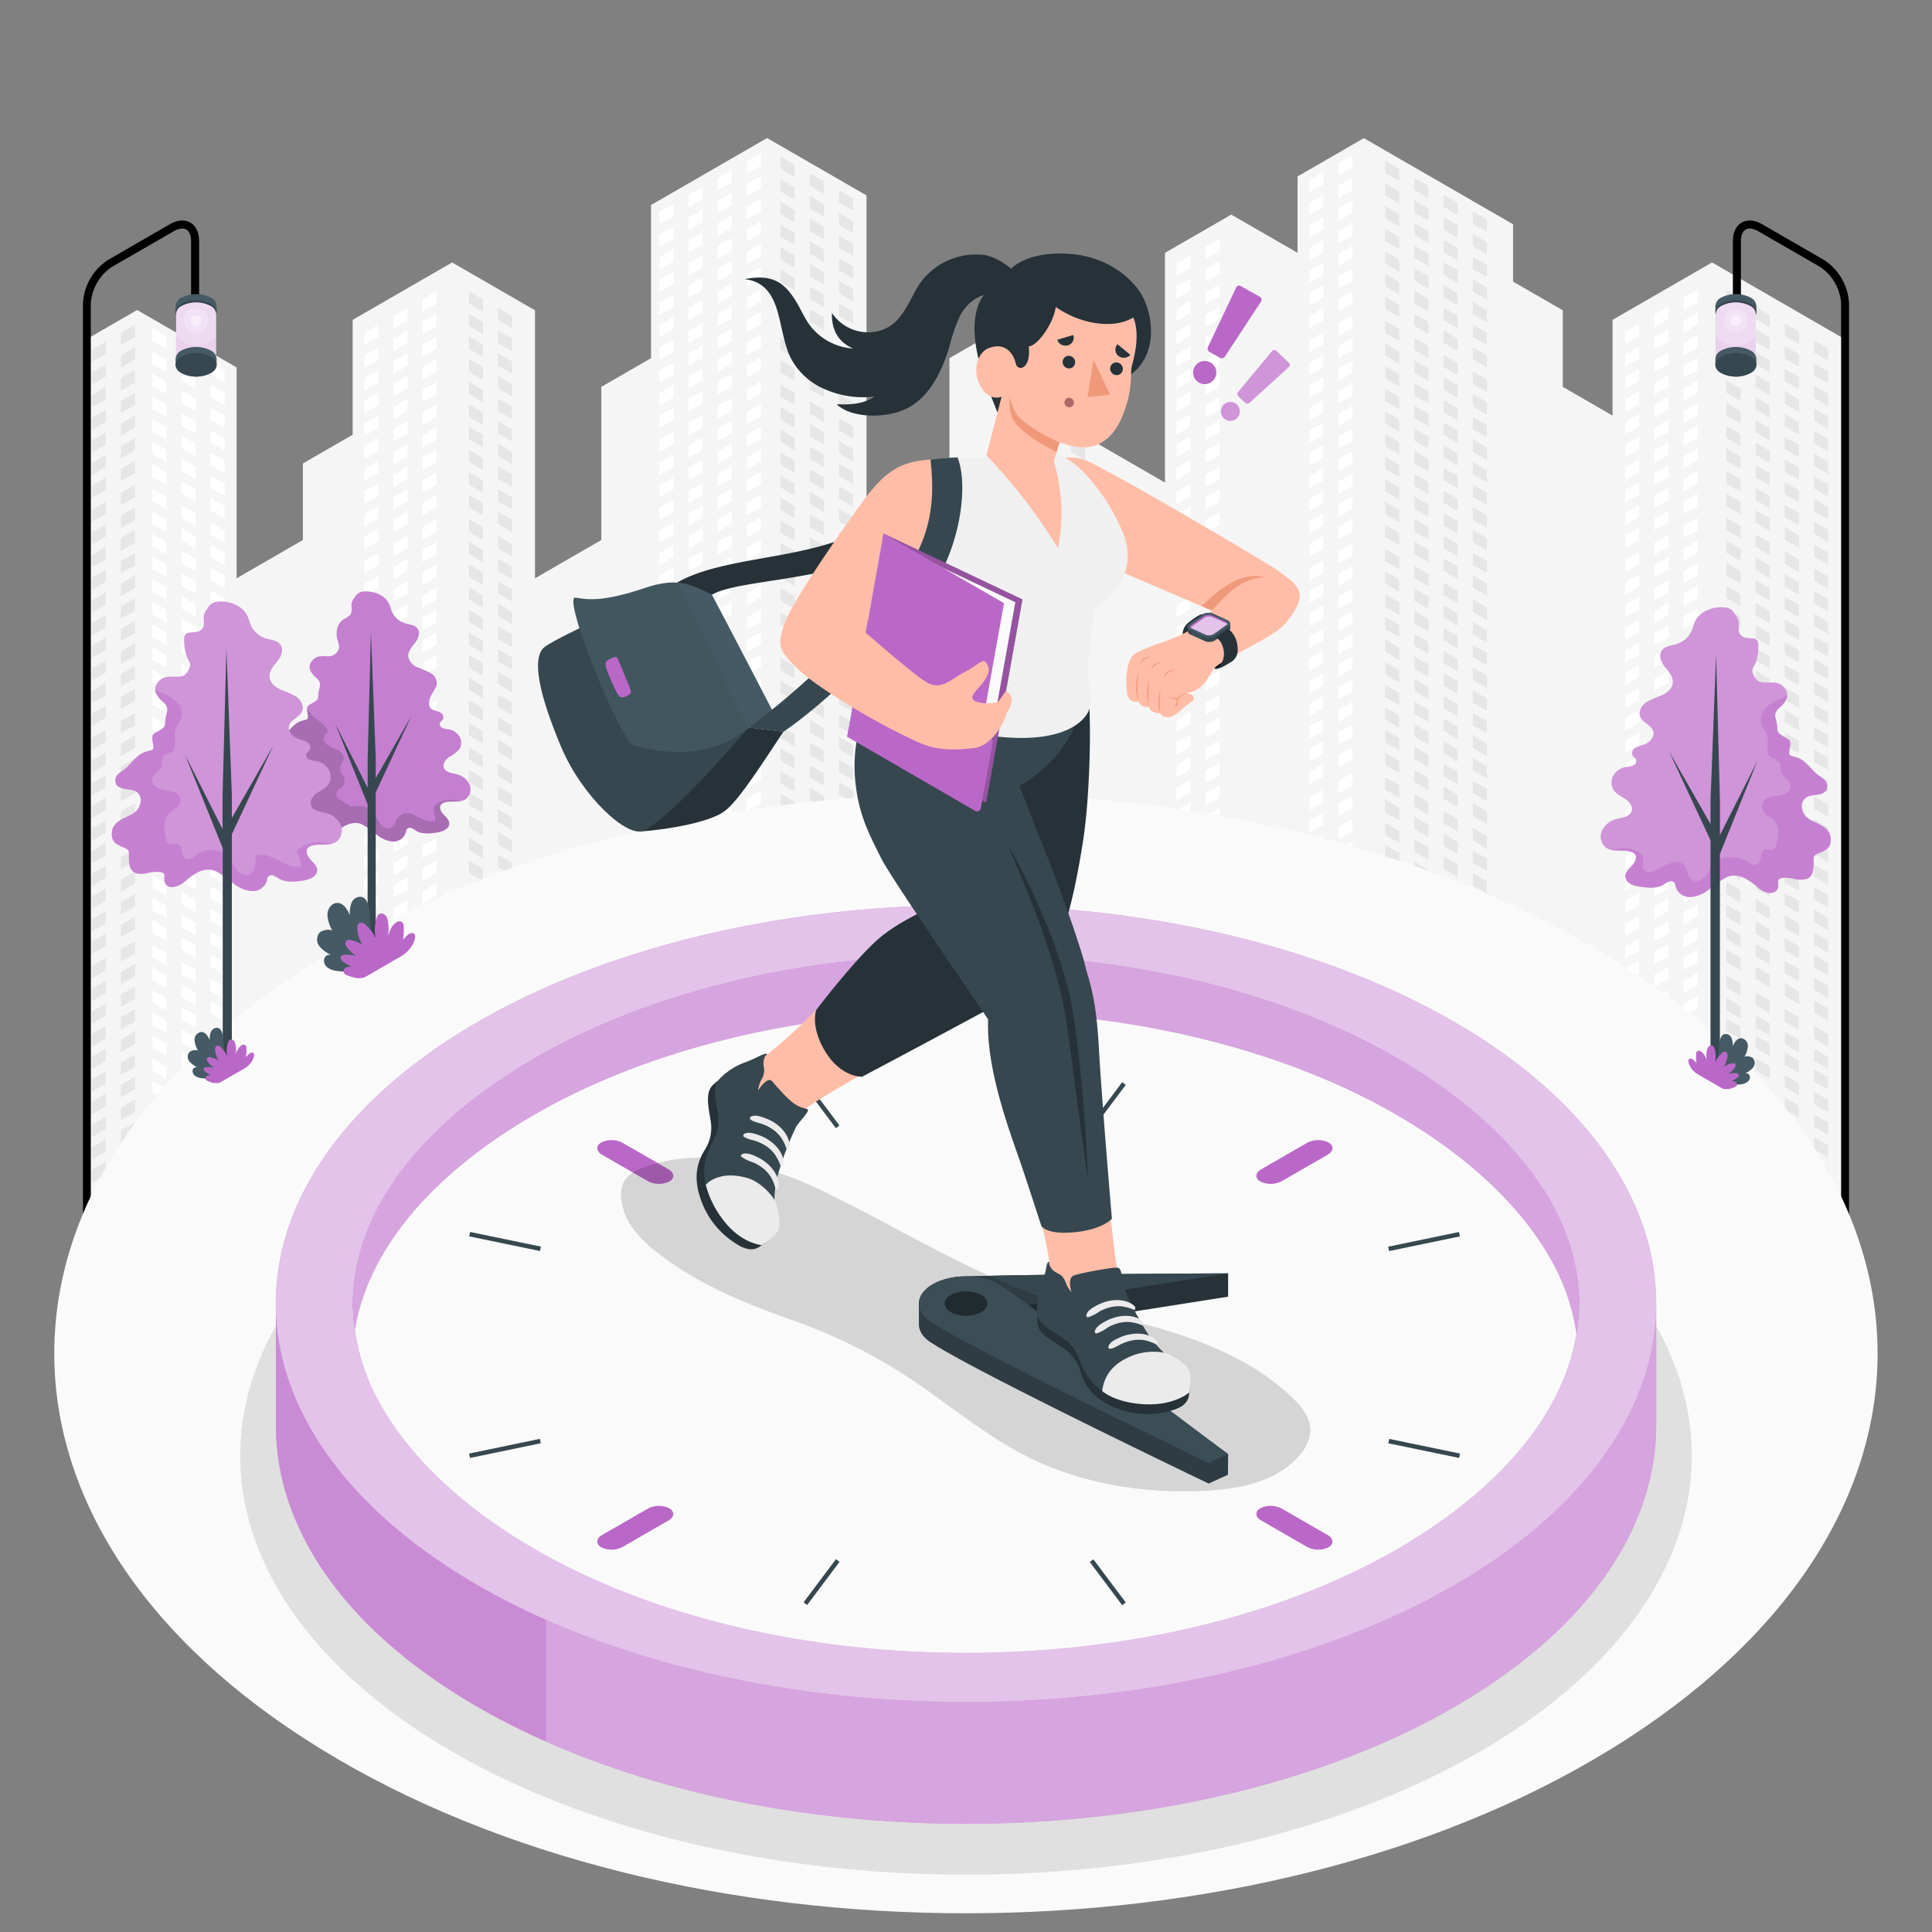 <svg xmlns="http://www.w3.org/2000/svg" viewBox="0 0 500 500"><rect x="0" y="0" width="500" height="500" fill="#808080" stroke="none"/><g id="City"><g id="city"><polygon points="477.38 335.83 477.38 87.74 443.07 67.92 417.33 82.78 417.32 107.55 404.45 100.12 404.45 80.31 391.58 72.88 391.58 58.04 352.97 35.75 335.81 45.66 335.81 65.44 318.65 55.54 301.49 65.44 301.49 124.89 284.33 114.98 284.33 90.21 267.17 80.31 245.72 92.69 245.72 142.23 224.26 129.85 224.26 50.58 198.52 35.72 168.49 53.06 168.49 92.69 155.62 100.12 155.62 139.75 138.46 149.66 138.46 80.31 117.01 67.92 91.27 82.78 91.27 112.51 78.39 119.94 78.39 139.75 61.23 149.66 61.23 95.09 35.49 80.23 22.62 87.66 22.62 335.83 477.38 335.83" style="fill:#f5f5f5"></polygon><path d="M312,220.25l3.65-2.1V215L312,217.08Zm0,43.11,3.65-2.1v-3.18L312,260.19Zm0-131.43,3.65-2.1v-3.18l-3.65,2.1Zm0,82.46,3.65-2.1v-3.18l-3.65,2.1Zm0,11.72,3.65-2.1v-3.18L312,222.94Zm0-17.58,3.65-2.1v-3.18l-3.65,2.1Zm0,42.27,3.65-2.1v-3.18L312,247.63ZM312,232l3.65-2.11v-3.18L312,228.8Zm0,25.52,3.65-2.1v-3.18l-3.65,2.1Zm0-13,3.65-2.11v-3.18L312,241.36Zm0-6.7,3.65-2.11v-3.18L312,234.66Zm0-35.17,3.65-2.1v-3.18l-3.65,2.1Zm0-47.29,3.65-2.11v-3.18L312,152.2Zm0-5.86,3.65-2.11v-3.18L312,146.34Zm0-5.86,3.65-2.11v-3.18L312,140.48Zm0-5.87,3.65-2.1v-3.18L312,134.62Zm0,23.45,3.65-2.11V156l-3.65,2.1Zm0-35.17,3.65-2.1v-3.18l-3.65,2.1Zm0,59,3.65-2.11v-3.17l-3.65,2.1Zm0,11.72,3.65-2.1v-3.18l-3.65,2.1Zm0-18,3.65-2.1v-3.18l-3.65,2.1Zm0-11.72,3.65-2.11v-3.17l-3.65,2.1Zm0,5.86,3.65-2.1v-3.18l-3.65,2.1Zm0,18,3.65-2.1v-3.18l-3.65,2.1Zm0,78.27,3.65-2.1v-3.18L312,266.05ZM304.47,89l3.64-2.11V83.72l-3.64,2.11Zm0,11.72,3.64-2.11V95.45l-3.64,2.1Zm0-5.86,3.64-2.11V89.59l-3.64,2.1Zm0-17.58,3.64-2.11V72l-3.64,2.11Zm0,5.86L308.11,81V77.86L304.47,80Zm0,35.16,3.64-2.1V113l-3.64,2.1Zm0,18,3.64-2.1V131l-3.64,2.1Zm0-5.86,3.64-2.1v-3.18l-3.64,2.1Zm0-59,3.64-2.1V66.14l-3.64,2.11Zm0,52.75,3.64-2.1v-3.18l-3.64,2.1Zm0-11.72,3.64-2.1v-3.18l-3.64,2.1Zm0-5.86,3.64-2.1v-3.18l-3.64,2.1ZM312,286.81l3.65-2.11v-3.17l-3.65,2.1Zm0,11.72,3.65-2.1v-3.18l-3.65,2.1Zm0-5.86,3.65-2.11v-3.17l-3.65,2.1Zm0-17.58,3.65-2.11V269.8L312,271.91Zm0,5.86,3.65-2.11v-3.18L312,277.77Zm0,41.43,3.65-2.1V317.1L312,319.2Zm0,5.86,3.65-2.1V323l-3.65,2.1Zm0,5.86,3.65-2.1v-3.18l-3.65,2.1Zm0-18,3.65-2.1v-3.18l-3.65,2.1Zm0-5.86,3.65-2.1V305l-3.65,2.1Zm0-5.86,3.65-2.1v-3.18l-3.65,2.1Zm26.79-77,3.64-2.11v-3.18l-3.64,2.11Zm0-11.84,3.64-2.1v-3.18l-3.64,2.1Zm0-5.86,3.64-2.1v-3.18l-3.64,2.1Zm0-12.56,3.64-2.1v-3.18l-3.64,2.1Zm0,5.86,3.64-2.1v-3.18l-3.64,2.1Zm0-17.58,3.64-2.11v-3.17l-3.64,2.1Zm0,5.86,3.64-2.1V186l-3.64,2.1Zm0,54.12,3.64-2.11v-3.18l-3.64,2.11Zm0-23.86,3.64-2.11v-3.18l-3.64,2.11Zm0,17.58,3.64-2.11v-3.17l-3.64,2.1Zm0-59.56,3.64-2.11v-3.17l-3.64,2.1Zm-34.34-37.4,3.64-2.1v-3.18l-3.64,2.1Zm34.34-33.34,3.64-2.1v-3.18l-3.64,2.1Zm0,17.58,3.64-2.1v-3.18l-3.64,2.1Zm0,124.86,3.64-2.11V246l-3.64,2.1Zm0-77.56,3.64-2.11v-3.18l-3.64,2.11Zm0-53.16,3.64-2.1v-3.18l-3.64,2.1Zm0,17.58,3.64-2.1v-3.18L338.81,135Zm0-23.44,3.64-2.1V109.4l-3.64,2.1ZM312,119.8l3.65-2.1v-3.18L312,116.63ZM338.81,162l3.64-2.1v-3.18l-3.64,2.11Zm0,5.87,3.64-2.11v-3.18l-3.64,2.11Zm0-11.73,3.64-2.1v-3.18l-3.64,2.11Zm0-12.12,3.64-2.11V138.7l-3.64,2.11Zm0,6.26,3.64-2.1V145l-3.64,2.1Zm0-18,3.64-2.1V127l-3.64,2.1ZM312,84.64l3.65-2.1V79.36L312,81.46Zm0-11.72,3.65-2.11V67.64L312,69.74Zm0,5.86,3.65-2.11V73.5L312,75.6Zm26.79,254.94,3.64-2.11v-3.18l-3.64,2.11Zm0-5.86,3.64-2.11v-3.18l-3.64,2.11ZM312,67.06,315.67,65V61.77L312,63.88Zm0,23.44,3.65-2.1V85.22L312,87.32Zm26.79,166.62,3.64-2.11v-3.17l-3.64,2.1ZM312,113.94l3.65-2.1v-3.18L312,110.77Zm0-11.72,3.65-2.1V96.94L312,99Zm0-5.86,3.65-2.1V91.08L312,93.18Zm0,11.72,3.65-2.1V102.8L312,104.9Zm26.79,172.48,3.64-2.1v-3.18l-3.64,2.1Zm0-5.86,3.64-2.1v-3.18l-3.64,2.1Zm0-11.72,3.64-2.1V257.7l-3.64,2.1Zm0,23.44,3.64-2.1v-3.18l-3.64,2.1Zm0,35.17,3.64-2.11v-3.17l-3.64,2.1Zm0-52.75,3.64-2.1v-3.18l-3.64,2.1Zm0,46.89,3.64-2.11v-3.17l-3.64,2.1Zm0-5.86,3.64-2.11v-3.18l-3.64,2.11Zm0-17.59,3.64-2.1V287l-3.64,2.11Zm0,11.73,3.64-2.11v-3.18l-3.64,2.11Zm0-5.87,3.64-2.1v-3.18L338.81,295Zm0-64.88,3.64-2.11V228l-3.64,2.1Zm-145.52-5.35,3.65-2.1v-3.18l-3.65,2.1Zm0,5.86,3.65-2.1v-3.18l-3.65,2.1Zm0,5.86,3.65-2.1v-3.18l-3.65,2.1Zm0,5.86,3.65-2.1v-3.18l-3.65,2.1Zm0-29.77,3.65-2.11v-3.17l-3.65,2.1Zm0,6.33,3.65-2.11v-3.17l-3.65,2.1Zm0,29.3,3.65-2.1v-3.18l-3.65,2.1Zm0,23.45,3.65-2.11v-3.18l-3.65,2.11ZM304.47,148l3.64-2.1v-3.18l-3.64,2.1ZM193.29,257.21l3.65-2.1v-3.18L193.29,254Zm0-47.35,3.65-2.11v-3.17l-3.65,2.1Zm0,70.8,3.65-2.11v-3.17l-3.65,2.1Zm0-17.59,3.65-2.1v-3.18l-3.65,2.11Zm0-106.37,3.65-2.1v-3.18l-3.65,2.1Zm0,47.3,3.65-2.11v-3.18l-3.65,2.11Zm0-53.16,3.65-2.1v-3.18l-3.65,2.1Zm0-5.86,3.65-2.1V139.7l-3.65,2.1Zm0,23.85,3.65-2.1v-3.18l-3.65,2.1Zm0-5.86,3.65-2.1v-3.18l-3.65,2.1Zm0,35.17,3.65-2.11v-3.18L193.29,195Zm0-5.87,3.65-2.1V187l-3.65,2.11Zm0-17.58,3.65-2.1v-3.18l-3.65,2.1Zm0,5.86,3.65-2.1v-3.18l-3.65,2.1Zm0,5.86,3.65-2.1v-3.18l-3.65,2.11Zm0,129.82,3.65-2.1V311l-3.65,2.1ZM185.74,66.89l3.64-2.11V61.61l-3.64,2.1Zm0,23.44,3.64-2.1V85.05l-3.64,2.1Zm0-11.72,3.64-2.1V73.33l-3.64,2.1Zm0,17.58,3.64-2.1V90.91L185.74,93Zm0-23.44,3.64-2.1V67.47l-3.64,2.1Zm0,11.72,3.64-2.1V79.19l-3.64,2.1Zm0,41.43,3.64-2.1v-3.18l-3.64,2.11Zm0-5.86,3.64-2.1v-3.18l-3.64,2.11Zm0-5.86,3.64-2.1V108.9l-3.64,2.1Zm0-12.13,3.64-2.1V96.77l-3.64,2.11Zm0,6.27,3.64-2.1V103l-3.64,2.1Zm7.55,213.77,3.65-2.1v-3.18l-3.65,2.1ZM185.74,61l3.64-2.11V55.75l-3.64,2.1Zm7.55,243.07,3.65-2.1v-3.18l-3.65,2.1Zm0-165,3.65-2.1v-3.18l-3.65,2.1Zm0,153.26,3.65-2.1V287.1l-3.65,2.1Zm0,5.86,3.65-2.1V293l-3.65,2.1Zm0,12.13,3.65-2.1v-3.18l-3.65,2.1Zm-7.55-255.2,3.64-2.11V49.88L185.74,52Zm0-5.86,3.64-2.11V44l-3.64,2.11Zm7.55,278.92,3.65-2.1V323l-3.65,2.1Zm0,5.86,3.65-2.1v-3.18l-3.65,2.1Zm0-47.57,3.65-2.11v-3.17l-3.65,2.1Zm0-17.58,3.65-2.11v-3.18l-3.65,2.11ZM304.47,242.2l3.64-2.1v-3.18L304.47,239Zm0,6.7,3.64-2.1v-3.18l-3.64,2.11Zm0-12.56,3.64-2.1v-3.18l-3.64,2.11Zm0,18.83,3.64-2.1v-3.18l-3.64,2.1Zm0-30.55,3.64-2.1v-3.18l-3.64,2.1Zm0-5.86,3.64-2.1v-3.18l-3.64,2.1Zm0,72.42,3.64-2.11v-3.18L304.47,288Zm0-5.87,3.64-2.1V280l-3.64,2.11Zm0-5.86,3.64-2.1v-3.18l-3.64,2.11Zm0-5.86,3.64-2.1v-3.18l-3.64,2.1Zm0-11.72,3.64-2.1v-3.18l-3.64,2.1Zm0,5.86,3.64-2.1v-3.18l-3.64,2.1Zm0-37.25,3.64-2.1V225.2l-3.64,2.1Zm0-59,3.64-2.11v-3.18l-3.64,2.11Zm0-5.86,3.64-2.11v-3.18l-3.64,2.11Zm0-5.87,3.64-2.1v-3.18l-3.64,2.11Zm0,17.59,3.64-2.11v-3.17l-3.64,2.1Zm0-23.45,3.64-2.1V148.6l-3.64,2.11Zm0,35.58,3.64-2.11v-3.18l-3.64,2.11Zm0,11.72,3.64-2.11V195.9l-3.64,2.1Zm0-18,3.64-2.11v-3.17l-3.64,2.1Zm0,23.85,3.64-2.1v-3.18l-3.64,2.1Zm0,5.86,3.64-2.1v-3.18l-3.64,2.1Zm0-17.58,3.64-2.11V190l-3.64,2.1ZM193.29,80.1l3.65-2.1V74.82l-3.65,2.11Zm0-11.72,3.65-2.1V63.1l-3.65,2.1Zm0,23.45,3.65-2.11V86.54l-3.65,2.11Zm0-5.87,3.65-2.1V80.68l-3.65,2.11Zm0-11.72,3.65-2.1V69l-3.65,2.1Zm0,59,3.65-2.1V128l-3.65,2.1Zm0-35.57,3.65-2.11V92.4l-3.65,2.11Zm0,29.71,3.65-2.11v-3.17l-3.65,2.1Zm0-5.86,3.65-2.11v-3.18l-3.65,2.11Zm0-17.59,3.65-2.1V98.67l-3.65,2.11Zm0,5.87,3.65-2.11v-3.18l-3.65,2.11Zm0,5.86,3.65-2.11v-3.18l-3.65,2.11ZM304.47,302.9l3.64-2.11v-3.17l-3.64,2.1ZM193.29,62.52l3.65-2.1V57.24l-3.65,2.1Zm111.18,258,3.64-2.1V315.2l-3.64,2.1Zm0-23.44,3.64-2.11v-3.18l-3.64,2.11Zm0,11.72,3.64-2.11v-3.17l-3.64,2.1Zm0,18,3.64-2.11v-3.17l-3.64,2.1Zm0-12.13,3.64-2.1v-3.18l-3.64,2.1Zm-111.18-258,3.65-2.1V51.38l-3.65,2.1Zm0-5.86,3.65-2.1V45.52l-3.65,2.1Zm111.18,285h3.64v-2.64l-3.64,2.1Zm0-3.22,3.64-2.1v-3.18l-3.64,2.1ZM193.29,44.94l3.65-2.11V39.66l-3.65,2.1ZM435.7,133l3.64-2.11v-3.17l-3.64,2.1Zm-7.55,45.8,3.64-2.11v-3.17l-3.64,2.1Zm0-5.86,3.64-2.11V167.7l-3.64,2.1Zm0,11.72,3.64-2.1v-3.18l-3.64,2.1Zm0-29.31,3.64-2.1v-3.18l-3.64,2.11Zm0,70.74,3.64-2.1v-3.18l-3.64,2.1Zm0-59,3.64-2.11v-3.18l-3.64,2.11Zm0,23.44,3.64-2.1v-3.18l-3.64,2.1Zm0,29.71,3.64-2.1V215l-3.64,2.1Zm0-5.86,3.64-2.1v-3.18l-3.64,2.1Zm0-18,3.64-2.1v-3.18l-3.64,2.1Zm0-111.76,3.64-2.11V79.37l-3.64,2.11Zm0,118,3.64-2.1v-3.18l-3.64,2.1Zm0-41.43,3.64-2.11V156l-3.64,2.11Zm0-53.16,3.64-2.1v-3.18l-3.64,2.1Zm0,5.86,3.64-2.1v-3.18l-3.64,2.1Zm0-11.72,3.64-2.1V97l-3.64,2.1Zm0-11.72,3.64-2.11V85.24l-3.64,2.1Zm0,5.86,3.64-2.11V91.1l-3.64,2.1Zm0,53.15,3.64-2.1v-3.18l-3.64,2.11Zm-7.56-37.06,3.64-2.11v-3.17l-3.64,2.1Zm7.56,24.93,3.64-2.1v-3.18l-3.64,2.11Zm0-5.86,3.64-2.1v-3.18l-3.64,2.11Zm0-11.72,3.64-2.1v-3.18l-3.64,2.1Zm0,5.86,3.64-2.1V120.4l-3.64,2.1Zm0,82.87,3.64-2.1v-3.18l-3.64,2.1Zm0,111.58,3.64-2.1v-3.18l-3.64,2.1Zm0,5.86,3.64-2.1v-3.18l-3.64,2.1Zm0-23.44,3.64-2.1v-3.18l-3.64,2.1Zm0,29.71,3.64-2.1V327l-3.64,2.1Zm0-23.85,3.64-2.1v-3.18l-3.64,2.1Zm0,5.86,3.64-2.1V309l-3.64,2.1Zm-7.56-213.52,3.64-2.11V95.46l-3.64,2.11Zm0,5.86,3.64-2.11v-3.17l-3.64,2.1Zm0-11.72,3.64-2.11V89.6l-3.64,2.11Zm7.56,240.94h3.64v-2.32l-3.64,2.1ZM420.59,89l3.64-2.1V83.74l-3.64,2.11Zm7.56,190.09,3.64-2.11v-3.18l-3.64,2.11Zm0,17.58,3.64-2.11v-3.17l-3.64,2.1Zm0-35.19,3.64-2.1v-3.18l-3.64,2.1Zm0-6.06,3.64-2.11v-3.18l-3.64,2.11Zm0-17.59,3.64-2.1v-3.18l-3.64,2.11Zm0,5.87,3.64-2.11v-3.18l-3.64,2.11Zm0,5.86,3.64-2.11v-3.18l-3.64,2.11Zm0,41.25,3.64-2.11v-3.17l-3.64,2.1Zm0-5.86,3.64-2.11v-3.18l-3.64,2.11Zm0-53,3.64-2.1v-3.18l-3.64,2.11Zm0,35.37,3.64-2.1v-3.18l-3.64,2.1Zm0,5.88,3.64-2.1V268l-3.64,2.11Zm0-129.57,3.64-2.1v-3.18l-3.64,2.1Zm7.55-4.37,3.64-2.1V134l-3.64,2.11Zm0,5.87,3.64-2.11v-3.18L435.7,142Zm0,11.72,3.64-2.11v-3.17l-3.64,2.1Zm0-5.86,3.64-2.11v-3.18l-3.64,2.11Zm0-23.85,3.64-2.11v-3.18L435.7,124Zm-250,4.59,3.64-2.11v-3.18l-3.64,2.11Zm250,42.7,3.64-2.1v-3.18l-3.64,2.1Zm0,5.86,3.64-2.1v-3.18l-3.64,2.1Zm0,5.86,3.64-2.1v-3.18L435.7,183Zm0-17.58,3.64-2.1v-3.18l-3.64,2.1Zm0-5.86,3.64-2.11v-3.17l-3.64,2.1Zm0-41.43,3.64-2.11V116l-3.64,2.11Zm0,70.73,3.64-2.1v-3.18l-3.64,2.1Zm0-114.94v3.18l3.64-2.1V75Zm0,26.62,3.64-2.1V98.45l-3.64,2.1Zm0,5.86,3.64-2.1v-3.18l-3.64,2.11Zm0,5.86,3.64-2.1v-3.18l-3.64,2.11Zm0-17.58,3.64-2.1V92.59l-3.64,2.1Zm0-5.86,3.64-2.1V86.73l-3.64,2.1Zm0-5.86,3.64-2.1V80.87L435.7,83Zm0,147.34,3.64-2.11V228.2l-3.64,2.11Zm0,58.83,3.64-2.1V287l-3.64,2.1Zm0-5.86,3.64-2.1v-3.18l-3.64,2.1Zm0-11.72,3.64-2.11v-3.17l-3.64,2.1Zm0,5.86,3.64-2.11v-3.17l-3.64,2.1Zm0,17.58,3.64-2.1V292.9L435.7,295Zm0,17.58,3.64-2.1v-3.18l-3.64,2.11Zm0-11.72,3.64-2.1v-3.18l-3.64,2.1Zm0,17.58,3.64-2.1v-3.18l-3.64,2.11Zm0,6.27,3.64-2.1v-3.18l-3.64,2.1Zm0-18,3.64-2.1v-3.18l-3.64,2.1Zm0-41,3.64-2.11v-3.18l-3.64,2.11Zm0-53,3.64-2.1v-3.18l-3.64,2.11Zm0,5.86,3.64-2.1v-3.18l-3.64,2.11Zm0-23.44,3.64-2.1V193l-3.64,2.1Zm0,11.72,3.64-2.1v-3.18l-3.64,2.1Zm0,17.59,3.64-2.11v-3.18l-3.64,2.11Zm0-23.45,3.64-2.1V198.9L435.7,201Zm0,58.81,3.64-2.1v-3.18l-3.64,2.1Zm0-5.86,3.64-2.1v-3.18L435.7,254Zm0-6.06,3.64-2.1v-3.18l-3.64,2.1Zm0,83.35,3.64-2.1v-3.18l-3.64,2.11Zm0-95.07,3.64-2.11v-3.17l-3.64,2.1Zm0,5.86,3.64-2.11v-3.17L435.7,242ZM346.36,133.76l3.65-2.11v-3.18l-3.65,2.11Zm0,83.41,3.65-2.11v-3.17l-3.65,2.1Zm0-6,3.65-2.1v-3.18L346.36,208Zm0-12.56,3.65-2.1v-3.18l-3.65,2.1Zm0,6.7,3.65-2.1v-3.18l-3.65,2.1Zm0-18.42,3.65-2.1v-3.18l-3.65,2.1Zm0,5.86,3.65-2.1v-3.18l-3.65,2.1Zm0,30.26,3.65-2.1v-3.18l-3.65,2.1Zm0,23.86,3.65-2.1v-3.18l-3.65,2.1Zm0-136.58,3.65-2.1V105l-3.65,2.1Zm0,118.58,3.65-2.1v-3.18l-3.65,2.1Zm0-47.84L350,179v-3.18l-3.65,2.1Zm0,53.7,3.65-2.1v-3.18l-3.65,2.1Zm0-77.14L350,155.5v-3.18l-3.65,2.11Zm0-29.71,3.65-2.11v-3.18l-3.65,2.11Zm0,47.29,3.65-2.1v-3.18l-3.65,2.1ZM338.81,103l3.64-2.11V97.68l-3.64,2.1ZM346.36,122l3.65-2.1v-3.18l-3.65,2.11Zm0-5.86,3.65-2.1v-3.18L346.36,113Zm0,23.45,3.65-2.11v-3.17l-3.65,2.1Zm0,23.85,3.65-2.11v-3.17l-3.65,2.1Zm0-17.58,3.65-2.11V140.6l-3.65,2.11Zm0,23.44,3.65-2.1v-3.18l-3.65,2.1Zm0-17.58,3.65-2.11v-3.18l-3.65,2.11Zm0,101,3.65-2.1v-3.18l-3.65,2.1Zm0-11.72,3.65-2.11v-3.17l-3.65,2.1Zm-7.55-179.5,3.64-2.11V56.24l-3.64,2.11Zm7.55,267.82,3.65-2.1v-3.18l-3.65,2.1Zm0,6.48h1.88l1.77-1v-3.18l-3.65,2.1ZM338.81,67.39l3.64-2.11V62.1l-3.64,2.11Zm0-17.59,3.64-2.1V44.52l-3.64,2.1Zm0,5.86,3.64-2.1V50.38l-3.64,2.11Zm0,35.58,3.64-2.11V86l-3.64,2.11Zm0-18,3.64-2.11V68l-3.64,2.1Zm0,23.85L342.45,95V91.82l-3.64,2.1Zm0-12.13,3.64-2.1V79.69l-3.64,2.1Zm0-5.86L342.45,77V73.83l-3.64,2.1Zm7.55,203L350,280v-3.18l-3.65,2.11Zm0-5.87,3.65-2.1v-3.18L346.36,273Zm0-17.58,3.65-2.1v-3.18l-3.65,2.1Zm0,5.86,3.65-2.1v-3.18l-3.65,2.1Zm0,23.45,3.65-2.11v-3.18l-3.65,2.11Zm0-17.59,3.65-2.1v-3.18l-3.65,2.1Zm0,23.45,3.65-2.11v-3.18l-3.65,2.11Zm0,29.71,3.65-2.11v-3.17l-3.65,2.1Zm0-12.13,3.65-2.1v-3.18l-3.65,2.1Zm0,5.86,3.65-2.1v-3.18l-3.65,2.1Zm0-11.72,3.65-2.11v-3.17l-3.65,2.1Zm0-5.86,3.65-2.11v-3.17l-3.65,2.1Zm0-212.77,3.65-2.1V81.59l-3.65,2.1Zm74.23,126,3.64-2.11v-3.17l-3.64,2.1Zm0-5.86,3.64-2.11v-3.18l-3.64,2.11Zm0-6.27,3.64-2.1v-3.18l-3.64,2.1Zm-74.23-96.34,3.65-2.1V99.17l-3.65,2.1Zm74.23,90.48,3.64-2.11v-3.17l-3.64,2.1Zm0,23.85,3.64-2.11V213.5l-3.64,2.1Zm0,23.44,3.64-2.1v-3.18l-3.64,2.1Zm0,5.86,3.64-2.1V242.8l-3.64,2.1Zm0-23.44,3.64-2.1v-3.18l-3.64,2.1Zm0,11.72,3.64-2.1v-3.18l-3.64,2.1Zm0-5.86,3.64-2.1v-3.18l-3.64,2.1Zm0-88.73,3.64-2.1v-3.18l-3.64,2.1Zm0,112.17,3.64-2.1v-3.18l-3.64,2.11Zm0-105.9,3.64-2.1v-3.18l-3.64,2.1Zm0-12.13,3.64-2.1v-3.18l-3.64,2.1Zm0-11.72,3.64-2.1v-3.18l-3.64,2.1Zm0,5.86,3.64-2.1v-3.18l-3.64,2.1Zm0,29.71,3.64-2.1v-3.18l-3.64,2.1Zm0,11.72,3.64-2.1V166.2l-3.64,2.11Zm0,5.87,3.64-2.11v-3.18l-3.64,2.11Zm0-11.73,3.64-2.1v-3.18l-3.64,2.1Zm0-11.72,3.64-2.1v-3.18l-3.64,2.1Zm0,29.31,3.64-2.11v-3.18L420.59,180Zm0,5.86,3.64-2.11v-3.17l-3.64,2.1ZM346.36,63,350,60.91V57.74l-3.65,2.1Zm0-5.86L350,55.05V51.88L346.36,54Zm74.23,202.65,3.64-2.11v-3.18l-3.64,2.11ZM346.36,68.88l3.65-2.1V63.6l-3.65,2.1Zm0-23.44L350,43.33V40.15l-3.65,2.11Zm74.23,72.89,3.64-2.1v-3.18l-3.64,2.1ZM346.36,98.59l3.65-2.1V93.31l-3.65,2.1Zm0-5.86,3.65-2.1V87.45l-3.65,2.1Zm0-12.13L350,78.5V75.32l-3.65,2.1Zm0-5.86,3.65-2.1V69.46l-3.65,2.1Zm74.23,261.09H422l2.25-1.31v-3.17l-3.64,2.1ZM346.36,51.3,350,49.19V46l-3.65,2.11Zm74.23,238,3.64-2.1v-3.18l-3.64,2.11Zm0-5.86,3.64-2.1v-3.18l-3.64,2.11Zm0-5.86,3.64-2.1v-3.18l-3.64,2.1Zm0-5.88,3.64-2.11v-3.17l-3.64,2.1Zm0-5.86,3.64-2.11v-3.17l-3.64,2.1Zm0,35.19,3.64-2.11v-3.18l-3.64,2.11Zm0,17.58,3.64-2.1v-3.18l-3.64,2.1Zm0,5.86,3.64-2.1v-3.18l-3.64,2.1Zm0-29.3,3.64-2.11v-3.18L420.59,292Zm0,17.58,3.64-2.11V307.5l-3.64,2.1Zm0,17.58,3.64-2.1v-3.18l-3.64,2.1Zm0-23.44,3.64-2.11v-3.17l-3.64,2.1ZM94.25,319.17l3.64-2.11v-3.17L94.25,316Zm0,16.66h1.59l2-1.18v-3.18l-3.64,2.1Zm0-4.94,3.64-2.1v-3.18l-3.64,2.1ZM54.52,126.24l3.64,2.1v-3.17l-3.64-2.11ZM94.25,313.31l3.64-2.11V308l-3.64,2.11Zm0-12.13,3.64-2.11V295.9L94.25,298Zm0,5.86,3.64-2.11v-3.17l-3.64,2.1ZM54.52,114.52l3.64,2.1v-3.18l-3.64-2.1Zm0,5.86,3.64,2.1V119.3l-3.64-2.1Zm0-11.72,3.64,2.1v-3.18l-3.64-2.1Zm0-5.86,3.64,2.1v-3.18l-3.64-2.1Zm0-5.86L58.16,99V95.86l-3.64-2.1ZM94.25,325l3.64-2.11v-3.17l-3.64,2.1Zm0-70.74,3.64-2.1V249l-3.64,2.1Zm0-5.86,3.64-2.1v-3.18l-3.64,2.1Zm0,11.72,3.64-2.1v-3.18L94.25,257Zm0-17.58,3.64-2.11v-3.17l-3.64,2.1Zm0-5.86,3.64-2.11v-3.17l-3.64,2.1Zm0,52.75,3.64-2.11v-3.18l-3.64,2.11Zm0-58.61,3.64-2.11v-3.18l-3.64,2.11Zm0,35.16,3.64-2.1v-3.18l-3.64,2.1Zm0,17.58,3.64-2.1v-3.18l-3.64,2.11Zm0-5.86,3.64-2.1v-3.18l-3.64,2.11Zm0-5.86,3.64-2.1v-3.18l-3.64,2.1Zm0,23.45,3.64-2.11V290l-3.64,2.11ZM54.52,220.83l3.64,2.1v-3.18l-3.64-2.1Zm0,11.72,3.64,2.1v-3.17l-3.64-2.11Zm0-5.86,3.64,2.1v-3.17l-3.64-2.11Zm0-17.58,3.64,2.1V208l-3.64-2.1Zm0,5.86,3.64,2.1v-3.18l-3.64-2.1Zm0-11.72,3.64,2.1v-3.18l-3.64-2.1Zm0,35.16,3.64,2.11v-3.18l-3.64-2.11Zm0,23.91,3.64,2.11v-3.18l-3.64-2.1Zm0-5.86,3.64,2.11v-3.18l-3.64-2.1Zm0-12.19,3.64,2.11V243.2l-3.64-2.11Zm0,5.86,3.64,2.11v-3.18L54.52,247Zm0-105.9,3.64,2.1v-3.17l-3.64-2.11Zm0,11.72,3.64,2.11v-3.18l-3.64-2.11Zm0,41.44,3.64,2.1v-3.18l-3.64-2.1Zm0-65.29,3.64,2.1V131l-3.64-2.11Zm0,6.27,3.64,2.1v-3.18l-3.64-2.1Zm0,23.44,3.64,2.11v-3.18l-3.64-2.11Zm0-11.72,3.64,2.1V149l-3.64-2.11Zm0,35.17,3.64,2.1v-3.18l-3.64-2.1Zm0,5.86,3.64,2.1V190l-3.64-2.1Zm0-23.45,3.64,2.11V166.6l-3.64-2.1Zm0,5.86,3.64,2.11v-3.18l-3.64-2.1Zm0,5.87,3.64,2.1v-3.18l-3.64-2.1Zm39.73-25.15,3.64-2.11V149l-3.64,2.1ZM101.8,291l3.65-2.1v-3.18l-3.65,2.1Zm0-5.86,3.65-2.11v-3.17l-3.65,2.1Zm0,11.72,3.65-2.1v-3.18l-3.65,2.1Zm0-23.44,3.65-2.11v-3.18l-3.65,2.11Zm0-5.86,3.65-2.11v-3.18l-3.65,2.11Zm0,35.16,3.65-2.1v-3.18l-3.65,2.1Zm0-23.44,3.65-2.11v-3.18l-3.65,2.11Zm0,53.15,3.65-2.1V327.1l-3.65,2.1Zm0-23.44,3.65-2.11v-3.17l-3.65,2.1ZM94.25,225l3.64-2.11V219.7l-3.64,2.11Zm7.55,89.81,3.65-2.1v-3.18l-3.65,2.1Zm0,5.86,3.65-2.1v-3.18l-3.65,2.1Zm0-111.76,3.65-2.11v-3.18l-3.65,2.11Zm0,11.72,3.65-2.11v-3.17l-3.65,2.1Zm0-5.86,3.65-2.11v-3.18l-3.65,2.11Zm0,121.07h3.65v-2.16l-3.65,2.11Zm0-132.79,3.65-2.11v-3.18l-3.65,2.11Zm0,23.44,3.65-2.1V221.2l-3.65,2.1Zm0,29.3,3.65-2.1V250.5l-3.65,2.11Zm0-23.44,3.65-2.1v-3.18l-3.65,2.1Zm0,29.3,3.65-2.1v-3.18l-3.65,2.11Zm0-11.72,3.65-2.1v-3.18l-3.65,2.1Zm0-11.72,3.65-2.1v-3.18L101.8,235Zm0,5.86,3.65-2.1v-3.18l-3.65,2.1Zm0,82.46,3.65-2.1v-3.18l-3.65,2.1ZM94.25,177.69l3.64-2.1v-3.18l-3.64,2.1Zm0,11.72,3.64-2.1v-3.18l-3.64,2.1Zm0-5.86,3.64-2.1v-3.18l-3.64,2.1Zm0-11.72,3.64-2.1v-3.18l-3.64,2.1Zm0-5.86,3.64-2.1v-3.18l-3.64,2.1Zm0,47.29,3.64-2.1V208l-3.64,2.11Zm0-53.15,3.64-2.1v-3.18l-3.64,2.1Zm0,59,3.64-2.1v-3.18L94.25,216Zm0-11.72,3.64-2.1v-3.18l-3.64,2.1Zm0-12.13,3.64-2.1V190l-3.64,2.11Zm0,5.87L97.89,199v-3.18L94.25,198Zm0-105.91,3.64-2.1V90l-3.64,2.1Zm0,11.72,3.64-2.1v-3.18l-3.64,2.11Zm0,11.73,3.64-2.11v-3.18l-3.64,2.11Zm0-5.87,3.64-2.1v-3.18l-3.64,2.11Zm0-23.44,3.64-2.1V84.09l-3.64,2.1Zm0,11.72L97.89,99V95.81l-3.64,2.1Zm0,47.3,3.64-2.11V143.1l-3.64,2.11ZM54.52,268.19l3.64,2.1v-3.18L54.52,265ZM94.25,142.12l3.64-2.1v-3.18l-3.64,2.1Zm0-5.86,3.64-2.11V131l-3.64,2.1Zm0-11.72,3.64-2.11v-3.18l-3.64,2.11Zm0,5.86,3.64-2.11v-3.17l-3.64,2.1ZM54.52,297.49l3.64,2.1v-3.17l-3.64-2.11Zm0-23.44,3.64,2.1V273l-3.64-2.1ZM39.41,164.8l3.64,2.1v-3.18l-3.64-2.1Zm0-5.86,3.64,2.1v-3.18l-3.64-2.1Zm0-5.86,3.64,2.1V152l-3.64-2.1Zm0-17.59,3.64,2.11v-3.18l-3.64-2.1Zm0,5.87,3.64,2.1v-3.18l-3.64-2.1Zm0-11.73,3.64,2.11v-3.18l-3.64-2.1Zm0,59,3.64,2.1v-3.18l-3.64-2.1Zm0-18,3.64,2.1v-3.17l-3.64-2.11Zm0,23.85,3.64,2.1v-3.17l-3.64-2.11Zm0-12.13,3.64,2.11v-3.18l-3.64-2.11Zm0-5.86,3.64,2.1v-3.17l-3.64-2.11Zm7.55,140,3.65,2.1v-3.18L47,313.39Zm0,18,2.21,1.27h1.44v-2.35L47,331.38ZM39.41,88.2l3.64,2.1V87.13L39.41,85ZM47,328.69l3.65,2.11v-3.18L47,325.52Zm0-5.86,3.65,2.11v-3.18L47,319.66ZM39.41,200.37l3.64,2.1V199.3l-3.64-2.11Zm0-77,3.64,2.1v-3.18l-3.64-2.1Zm0-11.73,3.64,2.11v-3.18l-3.64-2.1Zm0-17.58,3.64,2.1V93l-3.64-2.11Zm0,23.44,3.64,2.11v-3.18l-3.64-2.1Zm0-17.58L43.05,102V98.85l-3.64-2.11Zm0,5.86,3.64,2.11v-3.18l-3.64-2.11Zm0,224.41,3.64,2.1v-3.18L39.41,327Zm0-35.57,3.64,2.1v-3.18l-3.64-2.1Zm0,11.72,3.64,2.1v-3.18l-3.64-2.1Zm0-5.86,3.64,2.1V299.4l-3.64-2.1Zm0-23.45,3.64,2.11V276l-3.64-2.11Zm0,11.72,3.64,2.11v-3.18l-3.64-2.1Zm0-5.86L43.05,285v-3.18l-3.64-2.11ZM47,310.7l3.65,2.11v-3.18L47,307.53Zm-7.55,1.5,3.64,2.1v-3.18L39.41,309Zm0,23.63h3.64V335l-3.64-2.1Zm0-17.36,3.64,2.1v-3.18l-3.64-2.1Zm0,5.86,3.64,2.1v-3.18l-3.64-2.1Zm0-118.1,3.64,2.11v-3.18l-3.64-2.11Zm0,17.59,3.64,2.1v-3.18l-3.64-2.1Zm0,11.72,3.64,2.1v-3.18l-3.64-2.1Zm0-5.86,3.64,2.1V228.6l-3.64-2.1Zm0-17.59,3.64,2.11V211l-3.64-2.11Zm0,5.86,3.64,2.11v-3.18l-3.64-2.1Zm0,41.5,3.64,2.1v-3.18l-3.64-2.1Zm0,11.72,3.64,2.11V270.1L39.41,268Zm0-5.86,3.64,2.1v-3.17l-3.64-2.11Zm0-11.72,3.64,2.1v-3.18l-3.64-2.1Zm0-12.19,3.64,2.1v-3.18l-3.64-2.1Zm0,6.33,3.64,2.1v-3.18l-3.64-2.1Zm0-100.51,3.64,2.1v-3.18L39.41,144ZM47,110.15l3.65,2.1v-3.17L47,107ZM47,116l3.65,2.11v-3.18L47,112.83Zm0-23.44,3.65,2.1V91.49L47,89.39Zm0,5.86,3.65,2.1V97.35L47,95.25Zm0,29.3,3.65,2.11v-3.18L47,124.56Zm0-23.44,3.65,2.1v-3.17L47,101.11Zm0,17.58L50.61,124V120.8L47,118.69ZM47,134l3.65,2.1v-3.17L47,130.82Zm0,23.44,3.65,2.11v-3.18L47,154.27Zm0-5.86,3.65,2.11v-3.18L47,148.41Zm0-11.72L50.61,142v-3.18L47,136.68Zm0,5.86,3.65,2.11v-3.18L47,142.54Zm7.56,140,3.64,2.1v-3.18l-3.64-2.1Zm0,5.86,3.64,2.1v-3.18l-3.64-2.1Zm47.28-94.86,3.65-2.11v-3.17l-3.65,2.1ZM54.52,279.91l3.64,2.1v-3.18l-3.64-2.1Zm0,23.44,3.64,2.1v-3.17l-3.64-2.11ZM47,163.31l3.65,2.1v-3.18L47,160.13ZM54.52,327.2l3.64,2.11v-3.18L54.52,324Zm0-18,3.64,2.11v-3.18L54.52,306Zm0,23.85,3.64,2.11V332l-3.64-2.11Zm0-12.13L58.16,323v-3.18l-3.64-2.11Zm0-5.86,3.64,2.11V314l-3.64-2.11ZM47,299l3.65,2.11v-3.18L47,295.8Zm0-35.16,3.65,2.1v-3.18L47,260.64ZM47,258l3.65,2.1v-3.18L47,254.78Zm0-12.19,3.65,2.1v-3.18L47,242.59Zm0,23.91,3.65,2.1V268.6L47,266.5Zm0-100.51,3.65,2.1v-3.18L47,166Zm0,135.67L50.61,307v-3.18L47,301.67Zm0-11.72,3.65,2.11v-3.18L47,289.94Zm0-53.22L50.61,242v-3.18L47,236.73Zm0,41.5,3.65,2.1v-3.17L47,278.22Zm0-5.86,3.65,2.1v-3.18L47,272.36Zm0,11.72,3.65,2.1v-3.17L47,284.08Zm0-35.16,3.65,2.1V251L47,248.92ZM47,193l3.65,2.1v-3.18L47,189.84Zm0-6.27,3.65,2.1v-3.18L47,183.57ZM47,234l3.65,2.11V233L47,230.87Zm0-35.16,3.65,2.1V197.8L47,195.7ZM47,175l3.65,2.1V174L47,171.85Zm0,5.86,3.65,2.1v-3.18L47,177.71Zm0,41.43,3.65,2.11v-3.18L47,219.14Zm0,5.86,3.65,2.11v-3.18L47,225Zm0-23.44,3.65,2.1v-3.18L47,201.56Zm0,11.72,3.65,2.1v-3.17L47,213.28Zm0-5.86,3.65,2.1v-3.17L47,207.42Zm62.4,70.12,3.64-2.1v-3.18l-3.64,2.1Zm68.82-49.94,3.65-2.1V225.5l-3.65,2.11Zm0,5.87,3.65-2.11v-3.18l-3.65,2.11Zm0-12.2,3.65-2.1v-3.18l-3.65,2.11Zm0-17.58,3.65-2.1v-3.18l-3.65,2.1Zm0,11.72,3.65-2.1v-3.18l-3.65,2.1Zm0-5.86,3.65-2.1v-3.18l-3.65,2.1Zm0,29.78,3.65-2.11v-3.18l-3.65,2.11Zm0,5.86,3.65-2.11v-3.17l-3.65,2.1Zm0,23.44,3.65-2.1v-3.18l-3.65,2.1Zm0-5.86,3.65-2.1v-3.18l-3.65,2.1Zm0-11.72,3.65-2.11V249l-3.65,2.1Zm0,5.86,3.65-2.1v-3.18l-3.65,2.1Zm0-64.94,3.65-2.1v-3.18l-3.65,2.1Zm0,5.86,3.65-2.1v-3.18l-3.65,2.1Zm0-47.29,3.65-2.11v-3.18l-3.65,2.11Zm0,11.72,3.65-2.11v-3.17l-3.65,2.1Zm0-17.58,3.65-2.11v-3.18l-3.65,2.11Zm0-5.87,3.65-2.1v-3.18l-3.65,2.11Zm0,17.59,3.65-2.11V154.3l-3.65,2.1Zm0,12.13,3.65-2.11v-3.18l-3.65,2.11Zm0,17.58,3.65-2.11V184l-3.65,2.1Zm0,88.38,3.65-2.1v-3.18l-3.65,2.1Zm0-100.1,3.65-2.11v-3.18l-3.65,2.11Zm0,5.86,3.65-2.11v-3.17l-3.65,2.1Zm-7.55-78.5,3.64-2.1V99.65l-3.64,2.1Zm0-17.58,3.64-2.11V82.06l-3.64,2.11Zm0,5.86,3.64-2.11V87.92L170.63,90Zm0,5.86L174.27,97V93.79l-3.64,2.1Zm0-17.58,3.64-2.11V76.2l-3.64,2.11Zm0-5.87,3.64-2.1V70.34l-3.64,2.11Zm0,47.3,3.64-2.11v-3.17l-3.64,2.1Zm0-53.16,3.64-2.1V64.48l-3.64,2.11Zm7.55,66.37,3.65-2.1v-3.18l-3.65,2.1Zm-7.55-7.35,3.64-2.1V123.5l-3.64,2.1Zm0-11.72,3.64-2.11v-3.17l-3.64,2.1Zm0-6.27,3.64-2.1v-3.18l-3.64,2.1ZM178.18,307l3.65-2.11v-3.18l-3.65,2.11Zm0-5.86,3.65-2.11v-3.18l-3.65,2.11Zm0,11.72,3.65-2.11v-3.17l-3.65,2.1Zm0-29.31,3.65-2.1v-3.18l-3.65,2.1Zm0,11.72,3.65-2.1V290l-3.65,2.11Zm0-5.86,3.65-2.1v-3.18l-3.65,2.11Zm0,29.71,3.65-2.1v-3.18l-3.65,2.11ZM170.63,63.9l3.64-2.1V58.62l-3.64,2.1Zm0-5.86,3.64-2.1V52.76l-3.64,2.1Zm7.55,277.79h2l1.68-1v-3.18l-3.65,2.11Zm0-5,3.65-2.11v-3.18l-3.65,2.11Zm0-5.86,3.65-2.11v-3.18l-3.65,2.11Zm0-242,3.65-2.11V77.7l-3.65,2.1Zm7.56,149.3,3.64-2.11V227l-3.64,2.1Zm0,5.86,3.64-2.11v-3.17l-3.64,2.1Zm0-11.72,3.64-2.11v-3.18l-3.64,2.11Zm0,17.58,3.64-2.1v-3.18l-3.64,2.1Zm0-29.77,3.64-2.11v-3.18l-3.64,2.11Zm0,5.86,3.64-2.11V214.8l-3.64,2.11Zm0-11.73,3.64-2.1v-3.18l-3.64,2.11Zm0,41.5,3.64-2.1v-3.18l-3.64,2.1Zm0,23.44,3.64-2.1V268l-3.64,2.11Zm0-5.86,3.64-2.1v-3.18l-3.64,2.1Zm0-5.86,3.64-2.1V256.3l-3.64,2.1Zm0-5.86,3.64-2.1v-3.18l-3.64,2.1Zm0-64.94,3.64-2.1V185.5l-3.64,2.1Zm0-35.57,3.64-2.1v-3.18l-3.64,2.1Zm0,5.86,3.64-2.1v-3.18l-3.64,2.1Zm0-17.58,3.64-2.11v-3.17l-3.64,2.1Zm0,23.85,3.64-2.11v-3.17l-3.64,2.1Zm0-18,3.64-2.11v-3.17l-3.64,2.1Zm0,47.29,3.64-2.1v-3.18l-3.64,2.1Zm0,5.86,3.64-2.1v-3.18l-3.64,2.11Zm0,76.66,3.64-2.1v-3.18L185.74,276Zm0-100.1,3.64-2.1v-3.18l-3.64,2.1Zm0,5.86,3.64-2.1v-3.18l-3.64,2.1Zm0-11.72,3.64-2.1v-3.18l-3.64,2.1Zm-7.56-66.78,3.65-2.1v-3.18l-3.65,2.1Zm-7.55,28.22,3.64-2.1v-3.18l-3.64,2.1Zm7.55-45.8,3.65-2.1V83.56l-3.65,2.1Zm0-17.58,3.65-2.11V66l-3.65,2.11Zm0,23.44,3.65-2.1V89.42l-3.65,2.1Zm0-29.3,3.65-2.11V60.11l-3.65,2.11Zm0,11.72L181.83,75V71.84l-3.65,2.1Zm0,47.29,3.65-2.1v-3.18l-3.65,2.1Zm0-5.86,3.65-2.1v-3.18l-3.65,2.1Zm0-18,3.65-2.1V95.28l-3.65,2.1Zm0,12.13,3.65-2.1v-3.18l-3.65,2.1Zm0,17.58,3.65-2.1V125l-3.65,2.1Zm7.56,196.19,3.64-2.11v-3.17l-3.64,2.1Zm0-18,3.64-2.1v-3.18l-3.64,2.1Zm0-5.86,3.64-2.11v-3.17l-3.64,2.1Zm0,12.13,3.64-2.11v-3.18l-3.64,2.11Zm0-23.85,3.64-2.11V285.6l-3.64,2.11Zm0,5.86,3.64-2.11v-3.17l-3.64,2.1Zm0-11.72,3.64-2.11v-3.18l-3.64,2.11Zm0,50.8h3.64v-2.65l-3.64,2.1ZM178.18,53.67l3.65-2.1V48.39l-3.65,2.11Zm7.56,278.93,3.64-2.11v-3.17l-3.64,2.1ZM178.18,59.53l3.65-2.1V54.25l-3.65,2.11Zm7.56,261.07,3.64-2.11v-3.17l-3.64,2.1ZM109.36,151.37l3.64-2.1v-3.18l-3.64,2.1Zm0,105.91,3.64-2.11V252l-3.64,2.11Zm0,11.72,3.64-2.11v-3.17l-3.64,2.1Zm0-17.58,3.64-2.11v-3.18l-3.64,2.11Zm0,11.72L113,261v-3.17l-3.64,2.1Zm0-17.59,3.64-2.1v-3.18l-3.64,2.11Zm0-5.86,3.64-2.1v-3.18l-3.64,2.11Zm0,58.61,3.64-2.1V293l-3.64,2.1Zm0-5.86,3.64-2.1v-3.18l-3.64,2.1Zm0-58.61,3.64-2.1v-3.18l-3.64,2.1Zm76.38-96.2,3.64-2.11v-3.18l-3.64,2.11ZM109.36,274.86l3.64-2.1v-3.18l-3.64,2.1Zm0,11.72,3.64-2.1V281.3l-3.64,2.1Zm0-105.9,3.64-2.11V175.4l-3.64,2.1Zm0,123.89,3.64-2.1v-3.18l-3.64,2.1Zm0-112.17,3.64-2.1v-3.18l-3.64,2.1Zm0-5.86,3.64-2.11v-3.17l-3.64,2.1Zm0,41.43,3.64-2.1v-3.18l-3.64,2.1Zm0-53.15,3.64-2.11v-3.18l-3.64,2.11Zm0-5.86,3.64-2.11v-3.18l-3.64,2.11Zm0,53.15L113,220v-3.18l-3.64,2.1Zm0-23.44,3.64-2.11v-3.17l-3.64,2.1Zm0,17.58,3.64-2.1V211l-3.64,2.1Zm0-11.72,3.64-2.11v-3.17l-3.64,2.1Zm0,5.86,3.64-2.1v-3.18l-3.64,2.1ZM101.8,144l3.65-2.1v-3.18l-3.65,2.1Zm68.83-3.52,3.64-2.1v-3.18l-3.64,2.1Zm-68.83,9.38,3.65-2.1V144.6l-3.65,2.1Zm7.56,13.21L113,161v-3.18l-3.64,2.11Zm-7.56-25.34,3.65-2.1v-3.18l-3.65,2.1Zm0-5.86,3.65-2.1v-3.18l-3.65,2.1Zm0,53.16,3.65-2.11v-3.18l-3.65,2.11Zm0-59,3.65-2.1v-3.18l-3.65,2.1Zm0,53.15,3.65-2.1V173.9L101.8,176Zm0-17.58,3.65-2.1v-3.18l-3.65,2.1Zm0,11.72,3.65-2.1V168l-3.65,2.11Zm0-5.86,3.65-2.1v-3.18l-3.65,2.1Zm0-59,3.65-2.11v-3.18l-3.65,2.11Zm7.56,226.14,3.64-2.11v-3.17l-3.64,2.1Zm0-6.58,3.64-2.1v-3.18l-3.64,2.11Zm0-11.72,3.64-2.1V311l-3.64,2.1ZM101.8,120.17l3.65-2.11v-3.17L101.8,117Zm7.56,202,3.64-2.1v-3.18L109.36,319ZM101.8,85l3.65-2.1V79.72l-3.65,2.1Zm7.56,225.43,3.64-2.1v-3.18l-3.64,2.1ZM101.8,114.31l3.65-2.11V109l-3.65,2.1Zm0-23.45,3.65-2.1V85.58l-3.65,2.11Zm0,5.86,3.65-2.1V91.44l-3.65,2.11Zm0,5.87,3.65-2.11V97.3l-3.65,2.11Zm0,53.15,3.65-2.1v-3.18l-3.65,2.1Zm68.83,55.5,3.64-2.1V206l-3.64,2.1Zm0,23.91,3.64-2.1v-3.18l-3.64,2.1Zm0-18.05,3.64-2.1v-3.18l-3.64,2.1Zm0,5.86,3.64-2.1v-3.18l-3.64,2.1Zm0,18,3.64-2.1v-3.18l-3.64,2.1Zm0-12.19,3.64-2.1v-3.18l-3.64,2.1Zm0,41.5,3.64-2.11V265l-3.64,2.1Zm0-5.86,3.64-2.11v-3.18l-3.64,2.11Zm0-17.59,3.64-2.1v-3.18l-3.64,2.11Zm0,11.73,3.64-2.11v-3.18l-3.64,2.11Zm0-5.87,3.64-2.1v-3.18l-3.64,2.11Zm0-70.8,3.64-2.1v-3.18l-3.64,2.11Zm0-12.12,3.64-2.11v-3.18l-3.64,2.11Zm0-5.86,3.64-2.11v-3.18l-3.64,2.11Zm0-5.87,3.64-2.1V152.8l-3.64,2.11Zm0-11.72,3.64-2.1v-3.18l-3.64,2.1Zm0,5.86,3.64-2.1v-3.18l-3.64,2.1Zm0,124,3.64-2.11V270.9l-3.64,2.1Zm0-82.52,3.64-2.11v-3.18l-3.64,2.11Zm0,5.86,3.64-2.11v-3.17l-3.64,2.1Zm0-11.72,3.64-2.11v-3.18l-3.64,2.11Zm0-11.73,3.64-2.1v-3.18l-3.64,2.11Zm0,29.31,3.64-2.11V200.1l-3.64,2.1Zm0,94.24,3.64-2.1v-3.18l-3.64,2.1ZM109.36,115.8l3.64-2.1v-3.18l-3.64,2.1Zm0-5.86,3.64-2.1v-3.18l-3.64,2.1ZM170.63,282l3.64-2.1v-3.18l-3.64,2.1ZM109.36,98.22,113,96.11V92.94L109.36,95Zm0-5.86L113,90.25V87.07l-3.64,2.11Zm0,29.3,3.64-2.1v-3.18l-3.64,2.1Zm-7.56,69.25,3.65-2.11v-3.18l-3.65,2.11Zm7.56-45.4,3.64-2.1v-3.18l-3.64,2.1Zm0-5.86,3.64-2.1v-3.18l-3.64,2.1Zm0-6.27,3.64-2.1V128.1l-3.64,2.1Zm0-5.86,3.64-2.1v-3.18l-3.64,2.1Zm0-23.44L113,102V98.8l-3.64,2.1Zm0,53.15,3.64-2.1V152l-3.64,2.11Zm61.27,148.25,3.64-2.1V300.2l-3.64,2.1Zm0,5.86,3.64-2.1v-3.18l-3.64,2.11Zm0-17.58,3.64-2.1v-3.18l-3.64,2.1Zm0-5.86,3.64-2.1v-3.18l-3.64,2.1ZM109.36,86.5,113,84.39V81.21l-3.64,2.11Zm61.27,248.69,3.64-2.1v-3.18L170.63,332ZM109.36,80.64,113,78.53V75.35l-3.64,2.11Zm61.27,248.69,3.64-2.1v-3.18l-3.64,2.11Zm0-5.86,3.64-2.1v-3.18l-3.64,2.1Zm0-6.27,3.64-2.1v-3.18L170.63,314Z" style="fill:#fff"></path><path d="M373.6,272.56l3.65,2.11v-3.18l-3.65-2.11Zm0-6.09,3.65,2.1v-3.18l-3.65-2.1Zm0-5.92,3.65,2.1v-3.18l-3.65-2.1Zm0-11.73,3.65,2.11v-3.18l-3.65-2.1Zm0,5.86,3.65,2.11v-3.18l-3.65-2.1Zm-7.55-93.35,3.64,2.1v-3.18l-3.64-2.1Zm7.55,140.54,3.65,2.1v-3.18l-3.65-2.1Zm0,5.86,3.65,2.1v-3.18l-3.65-2.1Zm0-17.58,3.65,2.1v-3.18L373.6,287Zm0,5.86,3.65,2.1v-3.18l-3.65-2.1Zm0-11.73,3.65,2.11v-3.18l-3.65-2.1Zm0-5.86,3.65,2.11v-3.18l-3.65-2.1Zm0-83.42,3.65,2.11v-3.18l-3.65-2.11Zm0,5.86,3.65,2.11v-3.18l-3.65-2.11Zm0-11.72,3.65,2.1v-3.17L373.6,186Zm0,17.58,3.65,2.11v-3.18l-3.65-2.1Zm0-29.3,3.65,2.1v-3.18l-3.65-2.1Zm0,35.63,3.65,2.11V212l-3.65-2.1Zm0,17.59,3.65,2.1v-3.18l-3.65-2.1Zm0,5.86,3.65,2.1v-3.18l-3.65-2.1Zm0,5.86,3.65,2.1v-3.18l-3.65-2.1Zm7.56-66.43,3.64,2.1v-3.18l-3.64-2.1Zm-7.56,43,3.65,2.11v-3.18l-3.65-2.1Zm0-35.63,3.65,2.1v-3.17l-3.65-2.11Zm-7.55-63.38,3.64,2.1v-3.18l-3.64-2.1Zm0-5.87,3.64,2.11V113l-3.64-2.1Zm0-5.86,3.64,2.11V107.1l-3.64-2.1Zm0-5.86,3.64,2.11v-3.18l-3.64-2.11Zm0,23.45,3.64,2.1v-3.18l-3.64-2.1Zm0,29.71,3.64,2.1v-3.18l-3.64-2.1Zm0-59,3.64,2.11V95.38l-3.64-2.11Zm0,53.16,3.64,2.1v-3.18l-3.64-2.1Zm0-6.27,3.64,2.1v-3.18l-3.64-2.1Zm0-11.72,3.64,2.1v-3.18l-3.64-2.1Zm0,5.86,3.64,2.1V136.4l-3.64-2.1Zm0-59,3.64,2.11V77.39l-3.64-2.11Zm0-29.3,3.64,2.1V48.08L366.05,46Zm7.55,282.42,3.65,2.1V330.5l-3.65-2.1ZM366.05,55l3.64,2.1V53.94l-3.64-2.1Zm7.55,270.29,3.65,2.1v-3.17l-3.65-2.11ZM366.05,72.6l3.64,2.11V71.53l-3.64-2.11Zm0,11.72,3.64,2.11V83.25l-3.64-2.1Zm7.55,235.13,3.65,2.1v-3.17l-3.65-2.11ZM366.05,60.88l3.64,2.1V59.81l-3.64-2.11Zm0,29.71,3.64,2.11V89.52l-3.64-2.11Zm0-23.85,3.64,2.1V65.67l-3.64-2.11Zm7.55,246.85,3.65,2.1v-3.18l-3.65-2.1Zm7.56,4.37,3.64,2.1v-3.18l-3.64-2.1Zm0-41,3.64,2.1v-3.17l-3.64-2.11Zm0-12L384.8,267v-3.18l-3.64-2.1Zm0-18.18,3.64,2.1v-3.18l-3.64-2.1Zm0,6.46,3.64,2.11v-3.18L381.16,250Zm0,5.86,3.64,2.11V258l-3.64-2.11Zm0,23.74,3.64,2.1v-3.17l-3.64-2.11Zm0,23.44,3.64,2.11v-3.18l-3.64-2.1Zm0-17.58,3.64,2.11v-3.18l-3.64-2.11Zm0,23.45,3.64,2.1V311l-3.64-2.1Zm0-17.59,3.64,2.11v-3.18l-3.64-2.11Zm0,5.86,3.64,2.11V299.3l-3.64-2.1Zm0-29.54,3.64,2.11v-3.18l-3.64-2.11Zm0-77.32,3.64,2.1v-3.18l-3.64-2.1Zm-7.56-21.95,3.65,2.1v-3.18l-3.65-2.1Zm7.56,69.31,3.64,2.1v-3.18l-3.64-2.1Zm0-53.22,3.64,2.1v-3.18l-3.64-2.1Zm0,17.58,3.64,2.1v-3.17l-3.64-2.11Zm0-23.44,3.64,2.1v-3.18l-3.64-2.1Zm0,29.3,3.64,2.11V210l-3.64-2.11Zm0,18,3.64,2.11v-3.18L381.16,226Zm0,5.86,3.64,2.11v-3.18l-3.64-2.1Zm0-17.58,3.64,2.11v-3.18l-3.64-2.11Zm0,5.86,3.64,2.11v-3.18l-3.64-2.11Zm0-23.91,3.64,2.1v-3.18l-3.64-2.1Zm-7.56-92.69,3.65,2.1v-3.17l-3.65-2.11Zm0,23.44,3.65,2.11v-3.18L373.6,127Zm0,5.87,3.65,2.1v-3.18l-3.65-2.1Zm7.56,187.83,3.64,2.1v-3.18l-3.64-2.1ZM373.6,112.54l3.65,2.11v-3.18l-3.65-2.11Zm0,11.72,3.65,2.11v-3.18l-3.65-2.1Zm0,41.44,3.65,2.1v-3.18l-3.65-2.1Zm0-5.86,3.65,2.1v-3.18l-3.65-2.1Zm0-5.86,3.65,2.1V152.9l-3.65-2.1Zm0-12.13,3.65,2.1v-3.18l-3.65-2.1Zm0,5.86,3.65,2.1v-3.18l-3.65-2.1Zm0-29.31,3.65,2.11v-3.18l-3.65-2.11Zm0-59,3.65,2.1V58.31l-3.65-2.1Zm0-5.86,3.65,2.1V52.45l-3.65-2.1Zm0,11.72,3.65,2.1V64.17l-3.65-2.1Zm0,35.57,3.65,2.1V99.75l-3.65-2.11Zm7.56,235h3.64v-1.09l-3.64-2.1Zm0-6.14,3.64,2.1V328.6l-3.64-2.1Zm-7.56-241,3.65,2.11V87.62l-3.65-2.11Zm0-17.58,3.65,2.1V70l-3.65-2.1Zm0,23.85,3.65,2.1V93.88l-3.65-2.1Zm0-18,3.65,2.1V75.89l-3.65-2.1Zm0,5.86,3.65,2.1V81.76l-3.65-2.11Zm0,142,3.65,2.1V223.7l-3.65-2.1Zm-15.11,27,3.65,2.1v-3.17l-3.65-2.11Zm0,5.92,3.65,2.1v-3.18l-3.65-2.1Zm0,6.1,3.65,2.1v-3.18l-3.65-2.1Zm0,5.86,3.65,2.1v-3.18l-3.65-2.1Zm0-23.74,3.65,2.1v-3.18l-3.65-2.1Zm0-5.86,3.65,2.1V239l-3.65-2.1Zm0,64.76,3.65,2.11v-3.18l-3.65-2.11Zm0-5.86,3.65,2.11v-3.18l-3.65-2.11Zm0-5.86,3.65,2.11v-3.18L358.49,290Zm0-17.58,3.65,2.1v-3.18l-3.65-2.1Zm0,5.86,3.65,2.1v-3.18l-3.65-2.1Zm0-118.59,3.65,2.11v-3.18l-3.65-2.11Zm0,124.45,3.65,2.1V286.2l-3.65-2.11Zm0-101,3.65,2.1v-3.18l-3.65-2.1Zm0-5.86,3.65,2.1v-3.18l-3.65-2.1Zm0-11.73,3.65,2.11v-3.18l-3.65-2.11Zm0,59.08,3.65,2.11v-3.18l-3.65-2.11Zm0-53.22,3.65,2.11v-3.18l-3.65-2.1Zm0,17.59,3.65,2.1v-3.18l-3.65-2.1Zm0,5.86,3.65,2.1v-3.18l-3.65-2.1Zm0,23.91,3.65,2.1v-3.17l-3.65-2.11Zm0-5.86,3.65,2.1V215l-3.65-2.11Zm0-11.72,3.65,2.1v-3.18l-3.65-2.1Zm0,5.86,3.65,2.1V209.1l-3.65-2.1Zm0,23.44,3.65,2.11v-3.18l-3.65-2.11Zm-81.3-69.38,3.64,2.1v-3.18l-3.64-2.1Zm0-11.72,3.64,2.1v-3.18l-3.64-2.1Zm0,5.86,3.64,2.1V157.3l-3.64-2.1Zm0-18,3.64,2.1v-3.18l-3.64-2.1Zm0,5.86,3.64,2.1v-3.18l-3.64-2.1Zm0-11.72,3.64,2.1v-3.18l-3.64-2.1Zm0,35.57,3.64,2.1V169l-3.64-2.1Zm0,23.44,3.64,2.11v-3.18l-3.64-2.1Zm0-5.86,3.64,2.11v-3.18l-3.64-2.11Zm0-5.86,3.64,2.11v-3.18l-3.64-2.11Zm0-5.86,3.64,2.1v-3.17l-3.64-2.11Zm0-59,3.64,2.11v-3.18l-3.64-2.1Zm81.3,217.62,2.19,1.27h1.46v-2.34l-3.65-2.1ZM277.19,93.5l3.64,2.1V92.43l-3.64-2.11Zm81.3,235.2,3.65,2.11v-3.18l-3.65-2.1Zm0-12.13,3.65,2.11V315.5l-3.65-2.1Zm0,6.27,3.65,2.11v-3.18l-3.65-2.11Zm-81.3-217.62,3.64,2.11v-3.18L277.19,102Zm81.3,205.49,3.65,2.11v-3.18l-3.65-2.1Zm-81.3-187.9,3.64,2.1v-3.18l-3.64-2.1Zm0,5.86,3.64,2.1v-3.18l-3.64-2.1Zm0-17.59,3.64,2.11V110l-3.64-2.1Zm0-11.72,3.64,2.11V98.29l-3.64-2.11Zm88.86,174.7,3.64,2.1V273l-3.64-2.1Zm0-12,3.64,2.1V261l-3.64-2.1Zm0-5.92,3.64,2.1V255.1l-3.64-2.1Zm0-89,3.64,2.1v-3.17L366.05,164Zm0,101,3.64,2.11v-3.18l-3.64-2.1Zm0-23.73,3.64,2.1v-3.18l-3.64-2.1Zm0,5.86,3.64,2.1v-3.18l-3.64-2.1Zm0-12.33,3.64,2.1v-3.17l-3.64-2.11Zm0,59.51,3.64,2.1v-3.18l-3.64-2.1Zm0,5.86,3.64,2.1v-3.17l-3.64-2.11Zm0-11.72,3.64,2.1v-3.18l-3.64-2.1Zm0-5.86,3.64,2.1V284.7l-3.64-2.1Zm0-5.86,3.64,2.1v-3.18l-3.64-2.1Zm0-53.65,3.64,2.1v-3.18l-3.64-2.1Zm0-35.64,3.64,2.11v-3.18l-3.64-2.1Zm0-5.86,3.64,2.11V183.7l-3.64-2.11Zm0,11.72,3.64,2.11v-3.18l-3.64-2.1Zm0-17.58,3.64,2.11v-3.18l-3.64-2.11ZM358.49,157l3.65,2.11v-3.18l-3.65-2.11Zm7.56,51.73,3.64,2.1v-3.18l-3.64-2.1Zm0,100.53,3.64,2.1v-3.17L366.05,306Zm0-106.86,3.64,2.1v-3.18l-3.64-2.1Zm0,18,3.64,2.1v-3.18l-3.64-2.1Zm0-5.86,3.64,2.1v-3.18l-3.64-2.1Zm0,17.58,3.64,2.1v-3.18l-3.64-2.1Zm0-59.08,3.64,2.1V172l-3.64-2.11Zm-7.56-57.52,3.65,2.1v-3.18l-3.65-2.1Zm0-23.45,3.65,2.11V91l-3.65-2.1Zm0,5.87,3.65,2.1V96.87l-3.65-2.1Zm0,5.86,3.65,2.1v-3.18l-3.65-2.1Zm0,17.58,3.65,2.1v-3.18l-3.65-2.1Zm0-11.72,3.65,2.1v-3.18l-3.65-2.1Zm0,41.43,3.65,2.1V150l-3.65-2.11Zm0-5.86,3.65,2.1v-3.18l-3.65-2.1Zm0-12.13,3.65,2.1V132l-3.65-2.11Zm0,5.86,3.65,2.11V137.9l-3.65-2.11Zm0-11.72,3.65,2.1v-3.17l-3.65-2.11Zm0-82.46,3.65,2.1V43.72l-3.65-2.11Zm0,5.86,3.65,2.1V49.58l-3.65-2.11Zm7.56,282.42,3.64,2.11V332l-3.64-2.11Zm0-18,3.64,2.11V314l-3.64-2.11ZM358.49,86.22l3.65,2.11V85.15l-3.65-2.1Zm7.56,234.72,3.64,2.11v-3.18l-3.64-2.11Zm0,6.27,3.64,2.1v-3.17L366.05,324ZM358.49,74.09l3.65,2.11V73l-3.65-2.1Zm0,5.87,3.65,2.1V78.88l-3.65-2.1Zm0-23.45,3.65,2.11V55.44l-3.65-2.11Zm0,11.72,3.65,2.11V67.16l-3.65-2.1Zm0-5.86,3.65,2.11V61.3l-3.65-2.11Zm103.41,219,3.64,2.1V280.3l-3.64-2.11Zm0-76.42,3.64,2.11v-3.18l-3.64-2.11Zm0,5.86,3.64,2.11v-3.18l-3.64-2.1Zm0,11.73,3.64,2.1v-3.18l-3.64-2.1Zm0-5.87,3.64,2.11V215.6l-3.64-2.1Zm0-23.85,3.64,2.11v-3.18l-3.64-2.1Zm0-76.59,3.64,2.1v-3.18l-3.64-2.1Zm0,70.73,3.64,2.11v-3.18l-3.64-2.1Zm0,64.88,3.64,2.1v-3.17l-3.64-2.11Zm0-5.86,3.64,2.1V244.9l-3.64-2.1Zm0-17.58,3.64,2.1v-3.18l-3.64-2.1Zm0,29.3,3.64,2.11v-3.18l-3.64-2.11Zm0-23.44,3.64,2.1v-3.18l-3.64-2.1Zm0,5.86,3.64,2.1V239l-3.64-2.1Zm0-100.45,3.64,2.1v-3.18l-3.64-2.1Zm0-5.86,3.64,2.1v-3.18l-3.64-2.1Zm0-11.72,3.64,2.1V121l-3.64-2.1Zm0,23.85,3.64,2.1v-3.18l-3.64-2.1Zm0-18,3.64,2.1v-3.18l-3.64-2.1Zm0,35.57,3.64,2.1v-3.18l-3.64-2.1Zm0,11.72,3.64,2.11v-3.18l-3.64-2.11Zm0-5.86,3.64,2.1v-3.17l-3.64-2.11Zm0,11.72,3.64,2.11V180l-3.64-2.11Zm0-23.44,3.64,2.1v-3.18l-3.64-2.1Zm0-5.86,3.64,2.1v-3.18l-3.64-2.1Zm0,46.89,3.64,2.1v-3.18l-3.64-2.1ZM454.35,106l3.64,2.1v-3.18l-3.64-2.1Zm0-5.86,3.64,2.1V99.06L454.35,97Zm7.55,234.38,2.26,1.31h1.38v-2.38l-3.64-2.1ZM454.35,88.41,458,90.52V87.34l-3.64-2.1Zm0-5.86L458,84.66V81.48l-3.64-2.11Zm0,11.72L458,96.38V93.2l-3.64-2.1Zm0,41,3.64,2.1v-3.17l-3.64-2.11Zm0-5.86,3.64,2.1v-3.17l-3.64-2.11Zm0-11.72,3.64,2.1v-3.18l-3.64-2.1Zm0-5.86L458,114v-3.18l-3.64-2.1Zm0,11.72,3.64,2.1V122.5l-3.64-2.1Zm7.55,187.09,3.64,2.11V309.6l-3.64-2.1ZM277.19,199.4l3.64,2.11v-3.18l-3.64-2.1ZM461.9,293.09l3.64,2.11V292l-3.64-2.11Zm0-5.86,3.64,2.1v-3.17l-3.64-2.11Zm0-11.72,3.64,2.1v-3.18l-3.64-2.1Zm0-5.28,3.64,2.1v-3.18l-3.64-2.1Zm0-5.86,3.64,2.1v-3.18l-3.64-2.1Zm0,58,3.64,2.1v-3.18l-3.64-2.1Zm0-5.86,3.64,2.1v-3.18l-3.64-2.1Zm0-17.59,3.64,2.11v-3.18l-3.64-2.11Zm0,5.86,3.64,2.11v-3.18l-3.64-2.1Zm0,23.45,3.64,2.1v-3.18l-3.64-2.1Zm7.56-190.08,3.64,2.1V137.1l-3.64-2.1Zm0,41.43,3.64,2.1v-3.18l-3.64-2.1Zm0-5.86,3.64,2.1v-3.18l-3.64-2.1Zm0,17.58,3.64,2.1v-3.17l-3.64-2.11Zm0-5.86,3.64,2.1V184.4l-3.64-2.11Zm0-17.58,3.64,2.1v-3.18l-3.64-2.1Zm0-5.86,3.64,2.1V161l-3.64-2.1Zm0,59,3.64,2.11V220l-3.64-2.11Zm0,5.86L473.1,229v-3.18l-3.64-2.1Zm0-70.73,3.64,2.1v-3.18l-3.64-2.1Zm0,46.88,3.64,2.11V202l-3.64-2.11Zm0-5.86,3.64,2.11v-3.18L469.46,194Zm0,12.13,3.64,2.1v-3.17l-3.64-2.11Zm0,5.86,3.64,2.11v-3.18L469.46,212Zm0-112.17,3.64,2.1v-3.17l-3.64-2.11Zm0,5.86L473.1,111V107.8l-3.64-2.11Zm0,41.43,3.64,2.11v-3.18l-3.64-2.1Zm0-53.15,3.64,2.1V96.07L469.46,94Zm0,17.58,3.64,2.11v-3.18l-3.64-2.11Zm0-26.62v3.18l3.64,2.1V90.21Zm-15.11,53.46,3.64,2.1v-3.18l-3.64-2.1ZM469.46,144l3.64,2.1V143l-3.64-2.1Zm0-11.72,3.64,2.1v-3.18l-3.64-2.1Zm0-11.73,3.64,2.11v-3.18l-3.64-2.11Zm0,5.86,3.64,2.11v-3.18l-3.64-2.1Zm0,129.76,3.64,2.1v-3.18l-3.64-2.1Zm0,70.55,3.64,2.11v-3.18l-3.64-2.1Zm0-5.86L473.1,323v-3.18l-3.64-2.11Zm0,11.72,3.64,2.11v-3.18l-3.64-2.1Zm0-23.44,3.64,2.1v-3.17L469.46,306Zm0,5.86,3.64,2.11V314l-3.64-2.11ZM461.9,86.92l3.64,2.1V85.85l-3.64-2.11Zm0,17.58,3.64,2.11v-3.18l-3.64-2.1Zm0-5.86,3.64,2.11V97.57l-3.64-2.11Zm7.56,204.68,3.64,2.1v-3.17l-3.64-2.11ZM461.9,92.78l3.64,2.11V91.71L461.9,89.6Zm7.56,181.81,3.64,2.11v-3.18l-3.64-2.1Zm0-24.24,3.64,2.1v-3.18l-3.64-2.1Zm0,47.11,3.64,2.1v-3.18l-3.64-2.1Zm0-35.39,3.64,2.1V261l-3.64-2.1Zm0-17.58,3.64,2.1v-3.18l-3.64-2.1Zm0-5.86,3.64,2.1v-3.18l-3.64-2.1ZM461.9,110.36l3.64,2.11v-3.18l-3.64-2.1Zm7.56,181.24,3.64,2.1v-3.18l-3.64-2.1Zm0-22.87,3.64,2.11v-3.18l-3.64-2.1Zm0,17,3.64,2.1v-3.18l-3.64-2.1Zm0-53,3.64,2.11v-3.18l-3.64-2.1Zm0,47.12,3.64,2.1V278.8l-3.64-2.1Zm-22.67-83.66,3.64,2.1v-3.18l-3.64-2.1Zm0,70.55,3.64,2.11V265.7l-3.64-2.11Zm0-5.28,3.64,2.1v-3.17l-3.64-2.11Zm0,11.14,3.64,2.11v-3.18l-3.64-2.1Zm0-17,3.64,2.1v-3.17l-3.64-2.11Zm0-6.66,3.64,2.1v-3.18l-3.64-2.1Zm0,29.52,3.64,2.11v-3.18l-3.64-2.1Zm0,23.45,3.64,2.1v-3.18l-3.64-2.1Zm0,5.86,3.64,2.1v-3.18l-3.64-2.1Zm0-64.7,3.64,2.11V242l-3.64-2.1Zm0,53,3.64,2.1V295l-3.64-2.1Zm0-5.86,3.64,2.1v-3.18l-3.64-2.1Zm0-5.86,3.64,2.1v-3.18l-3.64-2.1Zm0-106.13,3.64,2.1v-3.18l-3.64-2.1Zm0,23.85,3.64,2.1V201l-3.64-2.1Zm-65.63-32,3.64,2.1V169l-3.64-2.1ZM446.79,190l3.64,2.1v-3.18l-3.64-2.1Zm0,123.71,3.64,2.1v-3.17l-3.64-2.11Zm0-129.57,3.64,2.1V183l-3.64-2.1Zm0,47.29,3.64,2.11v-3.18l-3.64-2.11Zm0-23.44,3.64,2.1v-3.18l-3.64-2.1Zm0,17.58,3.64,2.11v-3.18l-3.64-2.11Zm0,11.72,3.64,2.11v-3.18l-3.64-2.1Zm0-23.44,3.64,2.1v-3.17l-3.64-2.11Zm0,5.86,3.64,2.1v-3.17l-3.64-2.11ZM381.16,57.89,384.8,60V56.82l-3.64-2.1Zm0,47.3,3.64,2.1v-3.18l-3.64-2.1Zm0,29.3,3.64,2.11v-3.18l-3.64-2.11Zm0-11.72,3.64,2.1V121.7l-3.64-2.11Zm0-11.72,3.64,2.1V110l-3.64-2.1Zm0,5.86,3.64,2.1v-3.17l-3.64-2.11Zm0,11.72,3.64,2.11v-3.18l-3.64-2.11Zm0,35.57,3.64,2.11v-3.18l-3.64-2.1Zm0-23.85,3.64,2.11v-3.18l-3.64-2.1Zm0,18,3.64,2.11v-3.18l-3.64-2.11Zm0-12.13,3.64,2.11v-3.18l-3.64-2.1Zm65.63,173.31,3.64,2.1v-3.17l-3.64-2.11ZM381.16,152.08l3.64,2.1V151l-3.64-2.1Zm0-88.33,3.64,2.11V62.68l-3.64-2.1Zm65.63,108.62,3.64,2.1v-3.18l-3.64-2.1Zm0,159.28,3.64,2.1v-3.17l-3.64-2.11ZM381.16,99.33l3.64,2.1V98.25l-3.64-2.1Zm65.63,226.46,3.64,2.1v-3.18l-3.64-2.1ZM381.16,87.2l3.64,2.1V86.12L381.16,84Zm0,5.86,3.64,2.1V92l-3.64-2.1Zm0-11.72,3.64,2.1V80.26l-3.64-2.1Zm0-11.72,3.64,2.1V68.54l-3.64-2.1Zm0,5.86,3.64,2.1V74.4l-3.64-2.1Zm73.19,213.24,3.64,2.11v-3.18l-3.64-2.1Zm0-47.11,3.64,2.11v-3.18l-3.64-2.11Zm0,5.86,3.64,2.11V246.4l-3.64-2.11Zm0,5.86,3.64,2.11v-3.18l-3.64-2.11Zm0-17.58,3.64,2.1v-3.17l-3.64-2.11Zm0-5.86L458,232v-3.17l-3.64-2.11Zm0-5.86,3.64,2.1V223l-3.64-2.1Zm0,53,3.64,2.11v-3.18l-3.64-2.11Zm0-129.57,3.64,2.1v-3.17l-3.64-2.11Zm0,70.74,3.64,2.1v-3.18l-3.64-2.1Zm0,64.69L458,285v-3.18l-3.64-2.11Zm0-17L458,268v-3.18l-3.64-2.1Zm0,5.28,3.64,2.1v-3.17L454.35,268Zm0-11.14,3.64,2.1v-3.18l-3.64-2.1Zm0-95,3.64,2.11v-3.18l-3.64-2.11Zm0,47.3,3.64,2.1v-3.18l-3.64-2.1Zm0-53.16,3.64,2.11v-3.18L454.35,156Zm0,17.58,3.64,2.11v-3.18l-3.64-2.1Zm0-23.44,3.64,2.1v-3.17l-3.64-2.11Zm0,17.58L458,173V169.8l-3.64-2.1Zm-7.56-4.36,3.64,2.1v-3.18l-3.64-2.1Zm7.56,39.94,3.64,2.1v-3.18l-3.64-2.1Zm0-12.13,3.64,2.1v-3.18l-3.64-2.1Zm0-11.72,3.64,2.1v-3.18l-3.64-2.1Zm0,5.86,3.64,2.1v-3.18l-3.64-2.1Zm0,12.13,3.64,2.1v-3.18l-3.64-2.1Zm-7.56-81.38,3.64,2.11v-3.18L446.79,116Zm0,5.86,3.64,2.11V124l-3.64-2.11Zm0-23.44,3.64,2.1v-3.18l-3.64-2.1Zm0,5.86,3.64,2.1v-3.17l-3.64-2.11Zm0,23.44,3.64,2.11v-3.18l-3.64-2.1Zm0-17.58,3.64,2.1v-3.17l-3.64-2.11Zm0,41.43,3.64,2.11v-3.18l-3.64-2.1Zm0,5.86,3.64,2.11v-3.18l-3.64-2.1Zm7.56,133.94,3.64,2.11v-3.18l-3.64-2.1ZM446.79,137.2l3.64,2.1v-3.17L446.79,134Zm0,11.72,3.64,2.11v-3.18l-3.64-2.11Zm0-5.86,3.64,2.11V142l-3.64-2.11Zm0-47.29,3.64,2.1V94.69l-3.64-2.1Zm7.56,216.4,3.64,2.1v-3.18l-3.64-2.1Zm0,11.72L458,326v-3.18l-3.64-2.1Zm0-17.58,3.64,2.1v-3.18l-3.64-2.1Zm0-5.86,3.64,2.1v-3.18l-3.64-2.1Zm0,17.58,3.64,2.1V317l-3.64-2.1Zm-7.56-234,3.64,2.1V83l-3.64-2.1Zm7.56,246.11,3.64,2.1v-3.18l-3.64-2.1ZM446.79,89.91l3.64,2.1V88.83l-3.64-2.1Zm0-11.72,3.64,2.1V77.11L446.79,75Zm7.56,257.64H458V335l-3.64-2.1ZM217.14,282.29l3.64,2.1v-3.18l-3.64-2.1ZM121.33,84.39,125,86.5V83.32l-3.65-2.11Zm0,11.72L125,98.22V95l-3.65-2.1Zm0-5.86L125,92.36V89.18l-3.65-2.11Zm0-11.72L125,80.64V77.46l-3.65-2.11Zm7.56,251.75,3.64,2.1V329.2l-3.64-2.1Zm0,5.55h3.64v-.33l-3.64-2.1Zm-7.56-216.27,3.65,2.1v-3.18l-3.65-2.1Zm7.56,204.86,3.64,2.1v-3.18l-3.64-2.1Zm-7.56-199,3.65,2.1v-3.18l-3.65-2.1Zm7.56,128.26,3.64,2.1v-3.17l-3.64-2.11Zm-7.56-145.84,3.65,2.1v-3.18l-3.65-2.1Zm0-5.86,3.65,2.1V100.9l-3.65-2.1Zm7.56,175.14,3.64,2.11v-3.18l-3.64-2.11Zm0,5.86,3.64,2.11v-3.18l-3.64-2.1Zm0-11.72,3.64,2.11v-3.18l-3.64-2.11Zm-7.56-140,3.65,2.1V130.2l-3.65-2.1Zm7.56,187.28,3.64,2.1v-3.18l-3.64-2.1Zm0-53.16,3.64,2.11v-3.18l-3.64-2.11Zm0-5.86,3.64,2.1v-3.17l-3.64-2.11Zm0,47.29,3.64,2.11v-3.18l-3.64-2.1Zm0-18,3.64,2.1v-3.18l-3.64-2.1Zm0,23.85,3.64,2.1v-3.18l-3.64-2.1Zm0-12.13,3.64,2.1v-3.18l-3.64-2.1Zm0-5.86,3.64,2.1v-3.18l-3.64-2.1Zm-7.56-181,3.65,2.1v-3.18l-3.65-2.1Zm0,123.89,3.65,2.1v-3.17l-3.65-2.11Zm0,35.17,3.65,2.1v-3.18l-3.65-2.1Zm0-41,3.65,2.1v-3.18l-3.65-2.1Zm0-11.72,3.65,2.1v-3.18l-3.65-2.1Zm0-5.86,3.65,2.1v-3.18l-3.65-2.1Zm0,52.74L125,269v-3.18l-3.65-2.1Zm0-23.44,3.65,2.1v-3.17l-3.65-2.11Zm0-35.16,3.65,2.1v-3.18l-3.65-2.1Zm0,52.74,3.65,2.11V260l-3.65-2.1Zm0-11.72,3.65,2.11v-3.18l-3.65-2.11Zm0,5.86,3.65,2.11V254.1L121.33,252Zm0-94.18,3.65,2.1v-3.17l-3.65-2.11Zm0,5.86L125,169v-3.18l-3.65-2.11Zm0-29.3,3.65,2.1v-3.18l-3.65-2.1Zm0,17.58,3.65,2.1v-3.17L121.33,152Zm0,47.29,3.65,2.11v-3.18l-3.65-2.1Zm0-53.15,3.65,2.1v-3.18l-3.65-2.1Zm0-5.86,3.65,2.1v-3.18l-3.65-2.1Zm0,29.3,3.65,2.11v-3.18l-3.65-2.11Zm0,17.59,3.65,2.1v-3.18l-3.65-2.1Zm0,6.26,3.65,2.11v-3.18l-3.65-2.1Zm0-12.13,3.65,2.11v-3.18l-3.65-2.1Zm0-5.86,3.65,2.11V177.5l-3.65-2.1Zm0,47.3L125,228v-3.18l-3.65-2.1ZM202,332.57l3.64,2.1v-3.18l-3.64-2.1ZM202,297l3.64,2.11v-3.18l-3.64-2.1Zm0,29.72,3.64,2.1v-3.18l-3.64-2.1ZM202,315l3.64,2.11v-3.18l-3.64-2.1Zm0-5.86,3.64,2.11v-3.18L202,305.94Zm0-6.27,3.64,2.11v-3.18l-3.64-2.1Zm0,18,3.64,2.11v-3.18l-3.64-2.1ZM128.89,94.62l3.64,2.1V93.55l-3.64-2.11Zm0,5.86,3.64,2.11V99.41l-3.64-2.11Zm0-11.72,3.64,2.1V87.69l-3.64-2.11ZM202,226.66l3.64,2.11v-3.18L202,223.48ZM202,256l3.64,2.1v-3.18l-3.64-2.1Zm0-11.72,3.64,2.1v-3.18l-3.64-2.1ZM128.89,106.34l3.64,2.11v-3.18l-3.64-2.11ZM202,291.13l3.64,2.11v-3.18L202,288Zm0-58.61,3.64,2.11v-3.18l-3.64-2.1Zm0,5.86,3.64,2.11v-3.18l-3.64-2.1Zm0,11.73,3.64,2.1V249l-3.64-2.1Zm0,29.3,3.64,2.1v-3.17L202,276.23Zm0,5.86,3.64,2.11V284.2L202,282.09Zm0-11.72,3.64,2.1v-3.17L202,270.37Zm0-11.72,3.64,2.1v-3.18l-3.64-2.1Zm0,5.86,3.64,2.1v-3.18l-3.64-2.1ZM128.89,147.78l3.64,2.1V146.7l-3.64-2.1Zm0,59,3.64,2.11v-3.18l-3.64-2.11Zm0-5.86,3.64,2.11v-3.18l-3.64-2.11Zm0-12.13,3.64,2.11v-3.18l-3.64-2.11Zm0-5.86,3.64,2.11v-3.18l-3.64-2.11Zm0,11.72,3.64,2.11v-3.18l-3.64-2.1Zm0,18,3.64,2.11v-3.18l-3.64-2.11Zm0,23.45,3.64,2.1V235l-3.64-2.1Zm0-17.59,3.64,2.11v-3.18l-3.64-2.1Zm0,23.45,3.64,2.1v-3.18l-3.64-2.1Zm0-11.72,3.64,2.1v-3.18l-3.64-2.1Zm0-5.86,3.64,2.1V223.3l-3.64-2.1Zm0-106.32,3.64,2.11V117l-3.64-2.1Zm0,59,3.64,2.1V176l-3.64-2.11Zm0-35.16,3.64,2.1v-3.18l-3.64-2.1Zm0-12.13,3.64,2.1v-3.18l-3.64-2.1Zm0-5.86,3.64,2.1v-3.18l-3.64-2.1Zm0-11.73,3.64,2.11v-3.18l-3.64-2.1Zm0,23.45,3.64,2.1v-3.18l-3.64-2.1Zm0,29.71,3.64,2.1v-3.18l-3.64-2.1Zm0,5.86,3.64,2.1v-3.17L128.89,168Zm0-17.58,3.64,2.1v-3.18l-3.64-2.1Zm0,5.86,3.64,2.1v-3.18l-3.64-2.1Zm0,88.32,3.64,2.1v-3.18l-3.64-2.1Zm0-164.92,3.64,2.1V81.82l-3.64-2.1ZM23.74,200l3.64-2.1v-3.18l-3.64,2.1Zm0-47.29,3.64-2.11v-3.18l-3.64,2.11Zm0,5.86,3.64-2.11v-3.17l-3.64,2.1Zm0-11.72,3.64-2.11v-3.18l-3.64,2.11Zm0-5.87,3.64-2.1V135.7l-3.64,2.11Zm0-5.86,3.64-2.1v-3.18L23.74,132Zm0,29.31,3.64-2.11v-3.17l-3.64,2.1Zm0,23.44,3.64-2.1v-3.18l-3.64,2.1Zm0-17.58,3.64-2.1V165l-3.64,2.1Zm0,23.85,3.64-2.1v-3.18L23.74,191Zm0-12.13,3.64-2.1v-3.18l-3.64,2.1Zm0-5.86,3.64-2.1v-3.18L23.74,173Zm0-47.29,3.64-2.11v-3.18l-3.64,2.11Zm0-5.87,3.64-2.1v-3.18l-3.64,2.11Zm7.55,202.46,3.64-2.11v-3.17l-3.64,2.1Zm0-12.13,3.64-2.1V308l-3.64,2.1Zm90-34.7,3.65,2.1v-3.18l-3.65-2.1Zm-90,57.21h2.33l1.31-.76v-3.18L31.29,334Zm0-4.52,3.64-2.1V326l-3.64,2.1Zm-7.55-220,3.64-2.1V106l-3.64,2.1Zm0-17.58,3.64-2.1V88.41l-3.64,2.1Zm0,23.44,3.64-2.1v-3.18L23.74,114Zm0-11.72,3.64-2.1v-3.18l-3.64,2.1Zm0-5.86,3.64-2.1V94.27l-3.64,2.1Zm0,123.89,3.64-2.1v-3.18l-3.64,2.11Zm0,70.8,3.64-2.1V289l-3.64,2.11Zm0,11.73,3.64-2.11v-3.18l-3.64,2.11Zm0-5.86L27.38,298v-3.18l-3.64,2.11Zm0-11.73,3.64-2.1V283.1l-3.64,2.1Zm0-11.72,3.64-2.1v-3.18l-3.64,2.1Zm0,5.86,3.64-2.1v-3.18l-3.64,2.1Zm0,53.16,3.64-2.11V330.4l-3.64,2.1Zm0-5.86,3.64-2.11v-3.18l-3.64,2.11Zm0-12.13,3.64-2.11v-3.17l-3.64,2.1Zm0-5.86,3.64-2.11v-3.18l-3.64,2.11Zm0,12.13,3.64-2.11v-3.18l-3.64,2.11Zm0-112.24,3.64-2.1v-3.18l-3.64,2.1Zm7.55,95.74,3.64-2.1v-3.18l-3.64,2.1Zm-7.55-72.29,3.64-2.11v-3.18L23.74,232Zm0-5.86,3.64-2.11V224l-3.64,2.11Zm0,41.49,3.64-2.1v-3.18l-3.64,2.1Zm0-64.94,3.64-2.1v-3.18l-3.64,2.1Zm0,11.72,3.64-2.1V212.3l-3.64,2.1Zm0,41.5,3.64-2.1V253.8l-3.64,2.1Zm0,5.86,3.64-2.1v-3.18l-3.64,2.1Zm0-23.91,3.64-2.11v-3.18l-3.64,2.11Zm0,5.86,3.64-2.11v-3.17l-3.64,2.1Zm0,6.33,3.64-2.11v-3.17L23.74,250Zm7.55,66.37,3.64-2.11v-3.17l-3.64,2.1Zm0-195.1,3.64-2.11v-3.17l-3.64,2.1Zm0-11.72,3.64-2.11v-3.18l-3.64,2.11Zm0,5.86,3.64-2.11v-3.18l-3.64,2.11Zm0-11.73,3.64-2.1v-3.18l-3.64,2.11Zm0-5.86,3.64-2.1V95.76l-3.64,2.11Zm0,41.44,3.64-2.11V137.2l-3.64,2.1Zm0,5.86,3.64-2.11v-3.17l-3.64,2.1Zm0,5.86,3.64-2.1v-3.18L31.29,151Zm0,5.86,3.64-2.1v-3.18l-3.64,2.1Zm0,141.54,3.64-2.11v-3.17l-3.64,2.1Zm0-165,3.64-2.11v-3.18l-3.64,2.11Zm0-5.86,3.64-2.11v-3.18l-3.64,2.11Zm90,165.44,3.65,2.1v-3.18l-3.65-2.1Zm0,6.27,3.65,2.1v-3.18l-3.65-2.1Zm0,5.86,3.65,2.1v-3.18l-3.65-2.1Zm0-23.85,3.65,2.1V283.4l-3.65-2.1Zm0,5.86,3.65,2.1v-3.18l-3.65-2.1Zm0,41.43,3.65,2.11V330.7l-3.65-2.11Zm0-17.58,3.65,2.1v-3.18l-3.65-2.1Zm-90-224.87,3.64-2.1V84l-3.64,2.1Zm90,230.73,3.65,2.1V319l-3.65-2.11Zm0,5.86L125,328v-3.17l-3.65-2.11Zm-90-230.73,3.64-2.1V89.9L31.29,92Zm0,165.39,3.64-2.1v-3.18l-3.64,2.1Zm0-23.91,3.64-2.1v-3.18l-3.64,2.1Zm0,29.77,3.64-2.1v-3.18l-3.64,2.1Zm0-23.91,3.64-2.1v-3.18l-3.64,2.1Zm0,6.33,3.64-2.1v-3.18l-3.64,2.1Zm0,5.86,3.64-2.1v-3.18l-3.64,2.1Zm0-88.79,3.64-2.1v-3.18l-3.64,2.1Zm0,129.82,3.64-2.11v-3.17l-3.64,2.1Zm0-17.59,3.64-2.1v-3.18L31.29,275Zm0-5.86,3.64-2.1V267l-3.64,2.11Zm0,11.73,3.64-2.11v-3.18l-3.64,2.11Zm0,5.86,3.64-2.11v-3.18l-3.64,2.11Zm0-94.25,3.64-2.1v-3.18l-3.64,2.1Zm0-5.86,3.64-2.1v-3.18l-3.64,2.1Zm0-6.27,3.64-2.1v-3.18l-3.64,2.11Zm0,47.3,3.64-2.11v-3.17l-3.64,2.1Zm0-59,3.64-2.1V166.5l-3.64,2.1Zm0,5.86,3.64-2.1v-3.18l-3.64,2.1Zm0,41.44L34.93,217v-3.18l-3.64,2.11Zm0,5.86,3.64-2.11v-3.18l-3.64,2.11Zm0-17.59,3.64-2.1v-3.18l-3.64,2.11Zm0,5.87,3.64-2.11v-3.18L31.29,210Zm0-11.73,3.64-2.1v-3.18l-3.64,2.11Zm238.34,87.73,3.65,2.1v-3.18l-3.65-2.1Zm0,41.43,3.65,2.11v-3.18l-3.65-2.11Zm0,5.18h3.65v0l-3.65-2.11ZM217.14,93.45l3.64,2.11V92.38l-3.64-2.1Zm52.49,219.62,3.65,2.1V312l-3.65-2.1ZM217.14,58.29l3.64,2.1V57.21l-3.64-2.1Zm52.49,260.64,3.65,2.1v-3.18l-3.65-2.1Zm0,5.86,3.65,2.1v-3.17l-3.65-2.11ZM217.14,87.59l3.64,2.11V86.52l-3.64-2.11Zm0-23.44,3.64,2.1V63.07L217.14,61Zm0,17.58,3.64,2.11V80.66l-3.64-2.11Zm0-5.86,3.64,2.1V74.8l-3.64-2.11Zm0-5.86,3.64,2.1V68.94l-3.64-2.11Zm0-17.58,3.64,2.1V51.35l-3.64-2.1Zm52.49,207.48,3.65,2.11v-3.18l-3.65-2.1Zm0,5.86,3.65,2.11V264.7l-3.65-2.1Zm0,41.44,3.65,2.1v-3.18l-3.65-2.1Zm0-59,3.65,2.11v-3.18L269.63,245Zm0,23.45,3.65,2.1v-3.18l-3.65-2.1Zm0-17.59,3.65,2.11V253l-3.65-2.11Zm0,41,3.65,2.1V294l-3.65-2.1Zm0-17.58,3.65,2.1v-3.18l-3.65-2.1Zm0,23.85,3.65,2.1v-3.18l-3.65-2.1Zm7.56-96.08,3.64,2.1v-3.18l-3.64-2.1Zm-7.56,37.06,3.65,2.1v-3.17l-3.65-2.11Zm0,41,3.65,2.1v-3.18l-3.65-2.1ZM217.14,193.9l3.64,2.11v-3.18l-3.64-2.11Zm0,5.86,3.64,2.11v-3.18l-3.64-2.1Zm0-11.72,3.64,2.11V187l-3.64-2.11Zm0-17.58,3.64,2.1v-3.18l-3.64-2.1Zm0,5.86,3.64,2.1v-3.17l-3.64-2.11Zm0,5.86,3.64,2.1v-3.17L217.14,179Zm0,47.36,3.64,2.1v-3.18l-3.64-2.1Zm0-23.92,3.64,2.11v-3.18l-3.64-2.1Zm0,17.59,3.64,2.1v-3.18l-3.64-2.1Zm0-11.72,3.64,2.1v-3.18l-3.64-2.1Zm0,5.86,3.64,2.1v-3.18l-3.64-2.1ZM202,220.8l3.64,2.11v-3.18L202,217.62ZM217.14,99.31l3.64,2.11V98.24l-3.64-2.1Zm0,23.86,3.64,2.1v-3.18l-3.64-2.1Zm0-11.73,3.64,2.11v-3.18l-3.64-2.11Zm0,17.59,3.64,2.1V128l-3.64-2.1Zm0-23.85,3.64,2.1V104.1l-3.64-2.1Zm0,47.29,3.64,2.1V151.4l-3.64-2.11Zm0,5.86,3.64,2.1v-3.17l-3.64-2.11Zm0,5.86,3.64,2.11v-3.18L217.14,161Zm0-29.3,3.64,2.1v-3.18l-3.64-2.1Zm0,11.72,3.64,2.1v-3.18l-3.64-2.1Zm0-5.86,3.64,2.1v-3.18l-3.64-2.1Zm52.49,36.7,3.65,2.11v-3.18l-3.65-2.1ZM277.19,276l3.64,2.11v-3.18l-3.64-2.11Zm0,29.71,3.64,2.11v-3.18l-3.64-2.1Zm0,5.87,3.64,2.1V310.5l-3.64-2.1Zm0-18,3.64,2.1v-3.18l-3.64-2.1Zm0-5.86,3.64,2.1v-3.18l-3.64-2.1Zm0-5.87,3.64,2.11v-3.18l-3.64-2.1Zm0,17.59,3.64,2.1v-3.18l-3.64-2.1ZM269.63,89.13l3.65,2.11V88.06L269.63,86ZM277.19,335l1.4.81h2.24v-1.89l-3.64-2.1Zm0-5.86,3.64,2.1v-3.18l-3.64-2.1Zm0-11.72,3.64,2.1v-3.18l-3.64-2.1Zm0,5.86,3.64,2.1v-3.18l-3.64-2.1ZM269.63,95l3.65,2.11V93.92l-3.65-2.1Zm7.56,140,3.64,2.1V233.9l-3.64-2.1Zm0-5.86,3.64,2.1V228l-3.64-2.1Zm0-5.86,3.64,2.1v-3.18l-3.64-2.1Zm0,46.88,3.64,2.11v-3.18L277.19,267Zm0-58.61,3.64,2.11v-3.18l-3.64-2.11Zm0,5.86,3.64,2.11v-3.18l-3.64-2.1Zm0,41,3.64,2.1v-3.17l-3.64-2.11Zm0,5.86,3.64,2.11v-3.18l-3.64-2.11Zm0-11.72,3.64,2.1v-3.18l-3.64-2.1Zm0-11.72,3.64,2.1v-3.18l-3.64-2.1Zm0,5.86,3.64,2.1v-3.18l-3.64-2.1Zm-7.56-75.11,3.65,2.11v-3.18l-3.65-2.11Zm0,23.45,3.65,2.1V194l-3.65-2.1Zm0-5.86,3.65,2.1V188.1l-3.65-2.1Zm0-5.87,3.65,2.11v-3.18l-3.65-2.1Zm0,53.16,3.65,2.1V235.4l-3.65-2.11Zm0-135.62,3.65,2.11V99.78l-3.65-2.1Zm0,100.05,3.65,2.1v-3.18l-3.65-2.1Zm0,6.27,3.65,2.1v-3.18l-3.65-2.1Zm0,23.44,3.65,2.1v-3.18l-3.65-2.1Zm0-5.86,3.65,2.1v-3.18l-3.65-2.1Zm0-11.72,3.65,2.1V212l-3.65-2.1Zm0,5.86,3.65,2.1v-3.18l-3.65-2.1ZM217.14,235.4l3.64,2.1v-3.18l-3.64-2.1Zm52.49-117,3.65,2.1v-3.18l-3.65-2.1Zm0,11.72,3.65,2.1v-3.18l-3.65-2.1Zm0-5.86,3.65,2.1v-3.18l-3.65-2.1Zm0-11.72,3.65,2.1V111.5l-3.65-2.1Zm0-5.86,3.65,2.1v-3.18l-3.65-2.1Zm0,29.3,3.65,2.1V135l-3.65-2.11Zm0,18,3.65,2.1v-3.17l-3.65-2.11Zm0,5.86,3.65,2.1V158.8l-3.65-2.11Zm0-11.72,3.65,2.1v-3.18l-3.65-2.1Zm0-6.27,3.65,2.11v-3.18l-3.65-2.11Zm0,23.85,3.65,2.11v-3.18l-3.65-2.11ZM217.14,117.3l3.64,2.11v-3.18l-3.64-2.1Zm-7.56,207.91,3.65,2.11v-3.18L209.58,322Zm0,5.86,3.65,2.11V330l-3.65-2.11ZM202,43.69l3.64,2.11V42.62L202,40.51Zm7.55,292.14h3.59l-3.59-2.07Zm0-16.48,3.65,2.11v-3.18l-3.65-2.11Zm0-5.86,3.65,2.1v-3.17l-3.65-2.11ZM202,67.14l3.64,2.1V66.06L202,64Zm7.55,240.08,3.65,2.11v-3.18L209.58,304ZM202,49.55l3.64,2.11V48.48L202,46.37ZM202,73l3.64,2.1V71.92L202,69.82Zm0-11.73,3.64,2.11V60.2L202,58.1Zm0,17.59,3.64,2.1V77.78L202,75.68Zm0-23.45,3.64,2.11V54.34L202,52.23Zm7.55,246,3.65,2.11v-3.18l-3.65-2.11Zm0-46.89,3.65,2.11V253.4l-3.65-2.1Zm0-5.86,3.65,2.11v-3.18l-3.65-2.11Zm0-5.86,3.65,2.11v-3.18l-3.65-2.11Zm0,23.45,3.65,2.1v-3.18l-3.65-2.1Zm0-5.86,3.65,2.1v-3.18l-3.65-2.1Zm0,35.16,3.65,2.1v-3.17l-3.65-2.11Zm0-23.44,3.65,2.1V271l-3.65-2.1Zm0,17.58,3.65,2.1v-3.17l-3.65-2.11Zm0-5.86,3.65,2.1V282.7l-3.65-2.1Zm0-5.86,3.65,2.1v-3.18l-3.65-2.1ZM202,161.72l3.64,2.11v-3.18l-3.64-2.1Zm0,17.59,3.64,2.1v-3.18l-3.64-2.1Zm0-5.86,3.64,2.1v-3.18l-3.64-2.1Zm7.55,63.44,3.65,2.11v-3.18l-3.65-2.11ZM202,84.72l3.64,2.1V83.64L202,81.54Zm0,82.86,3.64,2.11v-3.18l-3.64-2.1ZM202,191l3.64,2.1V190l-3.64-2.1Zm0,23.44,3.64,2.11V213.4L202,211.29Zm0-5.86,3.64,2.1v-3.17L202,205.43Zm0-53.15,3.64,2.1v-3.18l-3.64-2.1Zm0,47.29,3.64,2.1v-3.17L202,199.57Zm0-5.86,3.64,2.1v-3.18l-3.64-2.1Zm0-11.72,3.64,2.1v-3.18L202,182Zm0-70.74,3.64,2.1v-3.18l-3.64-2.1Zm0-11.72,3.64,2.1v-3.18L202,99.53Zm0,5.86,3.64,2.1v-3.18l-3.64-2.1Zm0-12.13,3.64,2.1V95.36L202,93.26Zm0-5.86,3.64,2.1V89.5L202,87.4Zm0,47.29,3.64,2.11V136.8L202,134.69Zm0-17.58,3.64,2.1v-3.17L202,117.11Zm0,29.3,3.64,2.11v-3.18l-3.64-2.1Zm0-5.86,3.64,2.11v-3.18l-3.64-2.1ZM202,132l3.64,2.11v-3.18L202,128.83Zm0-5.86,3.64,2.1v-3.17L202,123Zm7.55,99,3.65,2.1v-3.18l-3.65-2.1Zm0-177.11,3.65,2.1V47l-3.65-2.1Zm7.56,287.38.67.39h3v-1.46l-3.64-2.11ZM209.58,53.92l3.65,2.1V52.85l-3.65-2.11Zm7.56,275.66,3.64,2.1v-3.17l-3.64-2.11Zm0-5.86,3.64,2.1v-3.18l-3.64-2.1ZM209.58,65.64l3.65,2.11V64.57l-3.65-2.11Zm0-5.86,3.65,2.1V58.71l-3.65-2.11Zm0,17.58,3.65,2.11V76.29l-3.65-2.1Zm0,5.86,3.65,2.11V82.15l-3.65-2.1Zm7.56,234.64,3.64,2.1v-3.18l-3.64-2.1ZM209.58,71.5l3.65,2.11V70.43l-3.65-2.11Zm7.56,187.34,3.64,2.11v-3.18l-3.64-2.11ZM209.58,89.09l3.65,2.1V88l-3.65-2.1Zm7.56,181.47,3.64,2.11v-3.18l-3.64-2.1Zm0-5.86,3.64,2.11v-3.18l-3.64-2.11Zm0-11.72,3.64,2.11v-3.18l-3.64-2.11Zm0-5.86,3.64,2.1v-3.17l-3.64-2.11Zm0,41,3.64,2.1v-3.18l-3.64-2.1Zm0,17.58,3.64,2.1v-3.18l-3.64-2.1Zm0-5.86,3.64,2.1v-3.18l-3.64-2.1Zm0-23.44,3.64,2.1v-3.18l-3.64-2.1Zm0,35.16,3.64,2.1v-3.17l-3.64-2.11Zm0-17.58,3.64,2.1v-3.18l-3.64-2.1Zm-7.56-134.19,3.65,2.11v-3.18l-3.65-2.1Zm0,23.85,3.65,2.11V182.6l-3.65-2.1Zm0,11.73,3.65,2.1v-3.18l-3.65-2.1Zm0-5.86,3.65,2.1v-3.18l-3.65-2.1Zm0-17.59,3.65,2.11v-3.18l-3.65-2.11Zm0,5.86,3.65,2.11v-3.18l-3.65-2.1Zm0-82.86,3.65,2.1V93.87l-3.65-2.1Zm0,123.89,3.65,2.1v-3.17l-3.65-2.11Zm0-17.58,3.65,2.1v-3.18l-3.65-2.1Zm7.56,40,3.64,2.1v-3.18l-3.64-2.1Zm-7.56-34.14,3.65,2.1V206l-3.65-2.1Zm0,5.86,3.65,2.1V211.9l-3.65-2.1Zm0-46.89,3.65,2.11V165l-3.65-2.11Zm0-53.15,3.65,2.1v-3.18l-3.65-2.1Zm0,11.72,3.65,2.1v-3.18l-3.65-2.1Zm0-5.86,3.65,2.1v-3.18l-3.65-2.1Zm0-11.72,3.65,2.1V106l-3.65-2.1Zm0-6.27,3.65,2.1V99.73l-3.65-2.1Zm0,35.57,3.65,2.1v-3.17l-3.65-2.11Zm0,11.72,3.65,2.11V147l-3.65-2.11Zm0,5.86,3.65,2.11v-3.18l-3.65-2.11Zm0-11.72,3.65,2.1v-3.17l-3.65-2.11Zm0,88.79,3.65,2.1V230l-3.65-2.11Zm0-100.51,3.65,2.1v-3.18l-3.65-2.1Z" style="fill:#e6e6e6"></path></g></g><g id="Streetlights"><g id="Lights"><g id="city-lights"><path d="M22.5,336.35a1,1,0,0,0,1-1V78.55A12.34,12.34,0,0,1,29,69.05L45,59.83c1.27-.73,2.41-.88,3.21-.42s1.24,1.52,1.24,3V81.49a1,1,0,0,0,2.08,0V62.4c0-2.24-.81-3.94-2.28-4.79s-3.35-.7-5.29.42L28,67.25a14.23,14.23,0,0,0-6.53,11.3V335.31A1,1,0,0,0,22.5,336.35Z"></path><path d="M47,77a8.35,8.35,0,0,1,7.51,0,2.64,2.64,0,0,1,1.55,2.17v1.53a2.62,2.62,0,0,1-1.55,2.17,8.28,8.28,0,0,1-7.51,0,2.64,2.64,0,0,1-1.56-2.17V79.21A2.65,2.65,0,0,1,47,77Z" style="fill:#455a64"></path><path d="M47,78.58c-2.08,1.2-2.08,3.14,0,4.34a8.35,8.35,0,0,0,7.51,0c2.07-1.2,2.07-3.14,0-4.34A8.28,8.28,0,0,0,47,78.58Z" style="fill:#37474f"></path><path d="M45.58,93.32H55.93V81.26a2.58,2.58,0,0,0-1.52-2.11,8.07,8.07,0,0,0-7.32,0,2.56,2.56,0,0,0-1.51,2.11h0Z" style="fill:#BA68C8"></path><path d="M45.58,93.32H55.93V81.26a2.58,2.58,0,0,0-1.52-2.11,8.07,8.07,0,0,0-7.32,0,2.56,2.56,0,0,0-1.51,2.11h0Z" style="fill:#fff;opacity:0.7"></path><path d="M54.41,95.43c2-1.17,2-3.06,0-4.23a8.13,8.13,0,0,0-7.32,0c-2,1.17-2,3.06,0,4.23A8.13,8.13,0,0,0,54.41,95.43Z" style="fill:#BA68C8"></path><path d="M54.41,95.43c2-1.17,2-3.06,0-4.23a8.13,8.13,0,0,0-7.32,0c-2,1.17-2,3.06,0,4.23A8.13,8.13,0,0,0,54.41,95.43Z" style="fill:#fff;opacity:0.5"></path><path d="M47.64,83a3.11,3.11,0,1,1,3.11,3.11A3.11,3.11,0,0,1,47.64,83Z" style="fill:#fff;opacity:0.2"></path><path d="M45.58,86.71a6.36,6.36,0,0,0,10.35,0V81.26a2.58,2.58,0,0,0-1.52-2.11,8.07,8.07,0,0,0-7.32,0,2.56,2.56,0,0,0-1.51,2.11Z" style="fill:#fff;opacity:0.2"></path><circle cx="50.75" cy="83" r="1.44" style="fill:#fff;opacity:0.4"></circle><path d="M47,90.69a8.35,8.35,0,0,1,7.51,0,2.64,2.64,0,0,1,1.55,2.17V94.4a2.61,2.61,0,0,1-1.55,2.16,8.28,8.28,0,0,1-7.51,0,2.62,2.62,0,0,1-1.56-2.16V92.86A2.65,2.65,0,0,1,47,90.69Z" style="fill:#455a64"></path><path d="M47,92.23c-2.08,1.2-2.08,3.14,0,4.33a8.28,8.28,0,0,0,7.51,0c2.07-1.19,2.07-3.13,0-4.33A8.28,8.28,0,0,0,47,92.23Z" style="fill:#37474f"></path></g><g id="city-lights"><path d="M477.48,336.35a1,1,0,0,1-1-1V78.55a12.34,12.34,0,0,0-5.48-9.5L455,59.83c-1.27-.73-2.41-.88-3.21-.42s-1.24,1.52-1.24,3V81.49a1,1,0,0,1-2.08,0V62.4c0-2.24.81-3.94,2.28-4.79s3.35-.7,5.29.42L472,67.25a14.23,14.23,0,0,1,6.53,11.3V335.31A1,1,0,0,1,477.48,336.35Z"></path><path d="M453,77a8.35,8.35,0,0,0-7.51,0,2.64,2.64,0,0,0-1.55,2.17v1.53a2.62,2.62,0,0,0,1.55,2.17,8.28,8.28,0,0,0,7.51,0,2.64,2.64,0,0,0,1.56-2.17V79.21A2.65,2.65,0,0,0,453,77Z" style="fill:#455a64"></path><path d="M453,78.58c2.08,1.2,2.08,3.14,0,4.34a8.35,8.35,0,0,1-7.51,0c-2.07-1.2-2.07-3.14,0-4.34A8.28,8.28,0,0,1,453,78.58Z" style="fill:#37474f"></path><path d="M454.4,93.32H444.05V81.26a2.58,2.58,0,0,1,1.52-2.11,8.07,8.07,0,0,1,7.32,0,2.56,2.56,0,0,1,1.51,2.11h0Z" style="fill:#BA68C8"></path><path d="M454.4,93.32H444.05V81.26a2.58,2.58,0,0,1,1.52-2.11,8.07,8.07,0,0,1,7.32,0,2.56,2.56,0,0,1,1.51,2.11h0Z" style="fill:#fff;opacity:0.7"></path><path d="M445.57,95.43c-2-1.17-2-3.06,0-4.23a8.13,8.13,0,0,1,7.32,0c2,1.17,2,3.06,0,4.23A8.13,8.13,0,0,1,445.57,95.43Z" style="fill:#BA68C8"></path><path d="M445.57,95.43c-2-1.17-2-3.06,0-4.23a8.13,8.13,0,0,1,7.32,0c2,1.17,2,3.06,0,4.23A8.13,8.13,0,0,1,445.57,95.43Z" style="fill:#fff;opacity:0.5"></path><path d="M452.33,83a3.11,3.11,0,1,0-3.1,3.11A3.1,3.1,0,0,0,452.33,83Z" style="fill:#fff;opacity:0.2"></path><path d="M454.4,86.71a6.36,6.36,0,0,1-10.35,0V81.26a2.58,2.58,0,0,1,1.52-2.11,8.07,8.07,0,0,1,7.32,0,2.56,2.56,0,0,1,1.51,2.11Z" style="fill:#fff;opacity:0.2"></path><circle cx="449.23" cy="83" r="1.44" style="fill:#fff;opacity:0.4"></circle><path d="M453,90.69a8.35,8.35,0,0,0-7.51,0,2.64,2.64,0,0,0-1.55,2.17V94.4a2.61,2.61,0,0,0,1.55,2.16,8.28,8.28,0,0,0,7.51,0,2.62,2.62,0,0,0,1.56-2.16V92.86A2.65,2.65,0,0,0,453,90.69Z" style="fill:#455a64"></path><path d="M453,92.23c2.08,1.2,2.08,3.14,0,4.33a8.28,8.28,0,0,1-7.51,0c-2.07-1.19-2.07-3.13,0-4.33A8.28,8.28,0,0,1,453,92.23Z" style="fill:#37474f"></path></g></g></g><g id="Floor"><path id="floor" d="M83.18,452.72C-9,396.14-9,304.42,83.18,247.84s241.51-56.58,333.64,0,92.14,148.3,0,204.88S175.31,509.3,83.18,452.72Z" style="fill:#fafafa"></path></g><g id="Trees"><g id="Tree"><g id="tree"><path d="M91.56,213a4.11,4.11,0,0,1,2.26.41,22.92,22.92,0,0,1,3.7,2.61,7.49,7.49,0,0,0,4.1,1.77,3.29,3.29,0,0,0,3.41-2.38,2.14,2.14,0,0,1,.2-.75,1.11,1.11,0,0,1,1.29-.34,7.69,7.69,0,0,1,1.24.72c1.53.91,3.45.7,5.21.45,1.46-.22,3.3-.86,3.3-2.34,0-1-.85-1.68-1.51-2.38s-1.2-1.82-.6-2.57a1.77,1.77,0,0,1,.85-.51c1.83-.6,4.06.19,5.61-.95a3.23,3.23,0,0,0,.81-3.87,4.91,4.91,0,0,0-3.29-2.51c-1.23-.31-2.79-.46-3.25-1.64-.4-1,.41-2.15,1.32-2.79a9.46,9.46,0,0,0,2.63-2,3.15,3.15,0,0,0,.09-3.27,4,4,0,0,0-2.75-1.89,6.3,6.3,0,0,1-1.68-.37,1.11,1.11,0,0,1-.61-1.41c.16-.3.51-.46.71-.74a1.34,1.34,0,0,0-.49-1.74,7,7,0,0,0-1.87-.71c-1.33-.44-1.41-1.69-1-3s1.11-1.89,1.68-3.23a2.9,2.9,0,0,0-1.36-3.29,23.71,23.71,0,0,0-3.52-1.57,3.73,3.73,0,0,1-2.38-2.81c-.1-1.31.89-2.42,1.69-3.46s1.49-2.51.79-3.63-2.18-1.13-3.39-1.52a5.49,5.49,0,0,1-3.33-3c-.32-.74-.47-1.56-.86-2.27-1.2-2.21-4.21-3.18-6.54-2.91a2.68,2.68,0,0,0-2.23,1.51A3.52,3.52,0,0,0,91,156.1c-.15.92.26,2-.25,2.83s-1.7,1.15-2.43,1.83a4.47,4.47,0,0,0-1.18,3.07,5.11,5.11,0,0,0,.1,1.41,11.8,11.8,0,0,1,.52,2,2.46,2.46,0,0,1-1.15,2.11,3.27,3.27,0,0,1-2.24.47c-1.31,0-2.4-.07-3.36.92-1.68,1.74-.68,3.32.81,4.66,1.7,1.52.8,2.19.58,4.17-.11.95.11,1.25-.74,1.88-1.61,1.19-2.51.79-2.06,3.13.42,2.14-.22,1.4-2.07,2.2-1.64.71-2.73,2.47-4.06,3.58-.85.7-2.16,1.25-2.24,2.5-.15,2.38,2.81,1.86,4.22,2.43,2.3.93,1.62,3.94-.18,5.07s-4.68,1.64-4.83,4.37c-.12,2.09,1.07,2.55,2.7,3.25,1.29.56,1.13.73,1.13,2.27,0,3.12,1,4,4.12,3.5a7.69,7.69,0,0,1,3-.25c1.17.36.78.65.81,1.63.08,2.52,3,1.81,4.26.73C87.82,214.6,89.62,213.16,91.56,213Z" style="fill:#BA68C8"></path><path d="M91.56,213a4.11,4.11,0,0,1,2.26.41,22.92,22.92,0,0,1,3.7,2.61,7.49,7.49,0,0,0,4.1,1.77,3.29,3.29,0,0,0,3.41-2.38,2.14,2.14,0,0,1,.2-.75,1.11,1.11,0,0,1,1.29-.34,7.69,7.69,0,0,1,1.24.72c1.53.91,3.45.7,5.21.45,1.46-.22,3.3-.86,3.3-2.34,0-1-.85-1.68-1.51-2.38s-1.2-1.82-.6-2.57a1.77,1.77,0,0,1,.85-.51c1.83-.6,4.06.19,5.61-.95a3.23,3.23,0,0,0,.81-3.87,4.91,4.91,0,0,0-3.29-2.51c-1.23-.31-2.79-.46-3.25-1.64-.4-1,.41-2.15,1.32-2.79a9.46,9.46,0,0,0,2.63-2,3.15,3.15,0,0,0,.09-3.27,4,4,0,0,0-2.75-1.89,6.3,6.3,0,0,1-1.68-.37,1.11,1.11,0,0,1-.61-1.41c.16-.3.51-.46.71-.74a1.34,1.34,0,0,0-.49-1.74,7,7,0,0,0-1.87-.71c-1.33-.44-1.41-1.69-1-3s1.11-1.89,1.68-3.23a2.9,2.9,0,0,0-1.36-3.29,23.71,23.71,0,0,0-3.52-1.57,3.73,3.73,0,0,1-2.38-2.81c-.1-1.31.89-2.42,1.69-3.46s1.49-2.51.79-3.63-2.18-1.13-3.39-1.52a5.49,5.49,0,0,1-3.33-3c-.32-.74-.47-1.56-.86-2.27-1.2-2.21-4.21-3.18-6.54-2.91a2.68,2.68,0,0,0-2.23,1.51A3.52,3.52,0,0,0,91,156.1c-.15.92.26,2-.25,2.83s-1.7,1.15-2.43,1.83a4.47,4.47,0,0,0-1.18,3.07,5.11,5.11,0,0,0,.1,1.41,11.8,11.8,0,0,1,.52,2,2.46,2.46,0,0,1-1.15,2.11,3.27,3.27,0,0,1-2.24.47c-1.31,0-2.4-.07-3.36.92-1.68,1.74-.68,3.32.81,4.66,1.7,1.52.8,2.19.58,4.17-.11.95.11,1.25-.74,1.88-1.61,1.19-2.51.79-2.06,3.13.42,2.14-.22,1.4-2.07,2.2-1.64.71-2.73,2.47-4.06,3.58-.85.7-2.16,1.25-2.24,2.5-.15,2.38,2.81,1.86,4.22,2.43,2.3.93,1.62,3.94-.18,5.07s-4.68,1.64-4.83,4.37c-.12,2.09,1.07,2.55,2.7,3.25,1.29.56,1.13.73,1.13,2.27,0,3.12,1,4,4.12,3.5a7.69,7.69,0,0,1,3-.25c1.17.36.78.65.81,1.63.08,2.52,3,1.81,4.26.73C87.82,214.6,89.62,213.16,91.56,213Z" style="fill:#fff;opacity:0.15"></path><path d="M116.12,212.44a3.36,3.36,0,0,0-.59-.89c-.25-.28-.52-.54-.77-.81a3.35,3.35,0,0,1-.77-1.26,1.36,1.36,0,0,1,.17-1.31,1.3,1.3,0,0,1,.39-.31,1.89,1.89,0,0,1,.46-.2,4.74,4.74,0,0,1,.65-.16l.19,0a4.4,4.4,0,0,1,.51,0l.17,0c.54,0,1.09,0,1.63,0l.29,0,.33,0,.35-.05.28,0h0a16.45,16.45,0,0,0-2.47-.39,7,7,0,0,0-3.51.76,2.23,2.23,0,0,0-1.07,2.74,4.84,4.84,0,0,1,.3,1.84c-1.92.52-3.82-.65-5.69-1.58a3.3,3.3,0,0,0-4.67,1.94,2.1,2.1,0,0,1-1.51,1.66A2.67,2.67,0,0,1,98.27,213c-.6-.78-1-1.73-1.57-2.52a5.23,5.23,0,0,0-3.82-1.93,14.68,14.68,0,0,1-1.84.12,10.55,10.55,0,0,1-2.46-1.34c-.78-.42-1.67-1.07-1.54-1.95s1-1.19,1.6-1.8a2.31,2.31,0,0,0,.38-2.42c-.32-.7-1-1.25-1.08-2-.11-1,.91-1.87,1-2.9A2.68,2.68,0,0,0,87.2,194a12.1,12.1,0,0,1-2.64-1.33,1.87,1.87,0,0,1-.4-2.61c.23-.23.58-.4.67-.72a1,1,0,0,0-.21-.76,12.18,12.18,0,0,0-2.75-2.5c-1-.79-2.78-2.38-2.11-3.45-.32.34-.41.83-.2,1.94.42,2.14-.22,1.4-2.07,2.2-1.64.71-2.73,2.47-4.06,3.58h0c-.21.17-.45.34-.7.51-.73.51-1.48,1.05-1.54,2a2.46,2.46,0,0,0,.08.76,1.39,1.39,0,0,0,.32.54,1.43,1.43,0,0,0,.23.2,2.19,2.19,0,0,0,.57.29c1,.34,2.23.32,3,.64a2.29,2.29,0,0,1,.73.44,2.18,2.18,0,0,1,.73,1.64,3.59,3.59,0,0,1-1.64,3q-.36.22-.75.42c-.51.27-1.06.51-1.57.77a7.34,7.34,0,0,0-1.09.66,3.19,3.19,0,0,0-1.42,2.52,2.62,2.62,0,0,0,1.84,2.87c.27.13.55.25.86.38.81.35,1.05.55,1.11,1a4.09,4.09,0,0,1,0,.73v.52a6.76,6.76,0,0,0,.21,1.94,2.08,2.08,0,0,0,1.25,1.5,3.88,3.88,0,0,0,1.6.18c.32,0,.68-.06,1.06-.12a13.76,13.76,0,0,1,2.27-.33,2.59,2.59,0,0,1,.7.08,1.4,1.4,0,0,1,.76.41h0c.18.25,0,.6,0,1.21a1.78,1.78,0,0,0,.52,1.33,1.38,1.38,0,0,0,.25.17,2,2,0,0,0,.92.22l.35,0a4.44,4.44,0,0,0,1.68-.59,3.06,3.06,0,0,0,.54-.38l.81-.68a12.67,12.67,0,0,1,2.24-1.53,6.08,6.08,0,0,1,2.12-.66,3.84,3.84,0,0,1,1.12,0,3.89,3.89,0,0,1,1.14.37,8.5,8.5,0,0,1,1,.55q.48.31.93.66c.6.46,1.18.95,1.79,1.4a9.88,9.88,0,0,0,2.45,1.43,5.17,5.17,0,0,0,1.65.34,3.63,3.63,0,0,0,3-1.37,2.4,2.4,0,0,0,.43-1c0-.12,0-.26.07-.39a.92.92,0,0,1,.13-.36.64.64,0,0,1,.24-.25,1.22,1.22,0,0,1,.69-.16,2.29,2.29,0,0,1,.36.07,7.69,7.69,0,0,1,1.24.72,4.92,4.92,0,0,0,1.86.61l.66,0c.22,0,.45,0,.67,0,.68,0,1.36-.12,2-.21a4.66,4.66,0,0,0,3-1.38,1.64,1.64,0,0,0,.31-1A1.73,1.73,0,0,0,116.12,212.44Z" style="opacity:0.15"></path><path d="M86.76,187.27l8.39,16.64v-7.65L96,163.64l1.24,32.62v5.15l9.22-16.13-9.22,19.8v44.23a.53.53,0,0,1-.31.43,1.61,1.61,0,0,1-1.48,0,.53.53,0,0,1-.31-.43V208.16Z" style="fill:#37474f"></path></g><g id="Bush"><path id="bush" d="M87.13,251.26c4.11.65,7.78-.48,8.41-4.92a39.42,39.42,0,0,0,0-11c-.19-1.32-.66-2.88-1.94-3.22A2.44,2.44,0,0,0,91,233.59a7.18,7.18,0,0,0-.45,3.23c-.65-1.44-1.61-3.1-3.19-3.14s-2.57,1.51-2.62,3A8.52,8.52,0,0,0,86,240.76a4,4,0,0,0-3.2.5,2.8,2.8,0,0,0-.12,3.64,8.16,8.16,0,0,0,3.22,2.31,1.45,1.45,0,0,0-2,.95,2.2,2.2,0,0,0,.83,2.21A4.78,4.78,0,0,0,87.13,251.26Z" style="fill:#455a64"></path><g id="bush"><path id="bush" d="M94.26,253l9.81-5.67a7.69,7.69,0,0,0,2.13-2,5.67,5.67,0,0,0,1.2-2.55,1.32,1.32,0,0,0-.11-1c-.35-.52-1.19-.34-1.66.08a18.28,18.28,0,0,0-1.33,1.32,15,15,0,0,0,.19-3.41,1.51,1.51,0,0,0-.42-1.13,1.26,1.26,0,0,0-1.37,0c-1.28.69-1.83,2.22-2.27,3.61a11.9,11.9,0,0,0-.13-4.33c-.34-1.54-2.12-2.15-2.72-.67a8.25,8.25,0,0,0-.52,2.47,9.9,9.9,0,0,0,.22,3.26,10.24,10.24,0,0,0-2.62-3.63,1.56,1.56,0,0,0-1.51-.52c-.62.23-.72,1.06-.66,1.72a9.24,9.24,0,0,0,1.34,4,8.35,8.35,0,0,0-3.32-1.29,1,1,0,0,0-1,.34A1.31,1.31,0,0,0,89.7,245a8.15,8.15,0,0,0,2.63,2.45,8.69,8.69,0,0,0-3.21-.34,1.11,1.11,0,0,0-.86.37c-.28.4,0,.95.41,1.3A9.93,9.93,0,0,0,91,250.14a3.27,3.27,0,0,0-1.42.24,1.13,1.13,0,0,0-.67,1.16,1.44,1.44,0,0,0,1,.91C91.82,253.1,92.35,253.32,94.26,253Z" style="fill:#BA68C8"></path></g></g></g><g id="tree"><g id="tree"><path d="M53.44,225.06a4.87,4.87,0,0,1,2.62.48,26.34,26.34,0,0,1,4.28,3,8.71,8.71,0,0,0,4.75,2.05,3.82,3.82,0,0,0,4-2.76,2.33,2.33,0,0,1,.22-.87,1.26,1.26,0,0,1,1.49-.39,8.36,8.36,0,0,1,1.45.83c1.77,1,4,.81,6,.51,1.7-.24,3.83-1,3.83-2.7,0-1.12-1-1.94-1.75-2.75s-1.39-2.11-.69-3a2,2,0,0,1,1-.6c2.12-.69,4.71.23,6.5-1.1a3.73,3.73,0,0,0,.93-4.47,5.67,5.67,0,0,0-3.81-2.91c-1.42-.36-3.23-.53-3.76-1.9-.46-1.2.47-2.49,1.52-3.23S84.31,204.05,85,203a3.66,3.66,0,0,0,.1-3.79A4.65,4.65,0,0,0,82,197a7.08,7.08,0,0,1-1.94-.42A1.29,1.29,0,0,1,79.3,195c.19-.35.59-.53.82-.86a1.54,1.54,0,0,0-.57-2,7.93,7.93,0,0,0-2.16-.83c-1.53-.51-3-2-2.57-3.55s2.68-2.14,3.34-3.69c.58-1.38-.34-3-1.58-3.82a28.66,28.66,0,0,0-4.07-1.82c-1.35-.64-2.65-1.76-2.76-3.25s1-2.8,2-4,1.72-2.91.91-4.2-2.52-1.31-3.92-1.76a6.36,6.36,0,0,1-3.86-3.48c-.37-.86-.55-1.8-1-2.62-1.38-2.57-4.87-3.69-7.58-3.37a3,3,0,0,0-2.57,1.74,4.06,4.06,0,0,0-.94,1.78c-.21,1.24.45,2.81-.72,3.76-1.78,1.43-4.49-.5-4.4,2.71a13.89,13.89,0,0,0,.6,4c.48,1.35,1.45,1.94.65,3.45-1.05,2-1.73,1.94-3.82,1.94-1.51,0-2.77-.08-3.88,1.06-2,2-.79,3.85.94,5.4,2,1.77.92,2.54.67,4.83-.13,1.11.12,1.45-.86,2.18-1.86,1.38-2.91.91-2.38,3.62.48,2.48-.26,1.63-2.4,2.55-1.91.82-3.16,2.87-4.7,4.14-1,.82-2.5,1.46-2.59,2.9-.18,2.76,3.25,2.16,4.88,2.81,2.66,1.08,1.87,4.57-.21,5.88s-5.41,1.9-5.59,5.06c-.14,2.42,1.24,3,3.12,3.77,1.5.65,1.31.84,1.31,2.63,0,3.61,1.21,4.63,4.77,4a9,9,0,0,1,3.44-.28c1.36.41.9.75.94,1.89.1,2.91,3.49,2.09,4.93.84C49.11,227,51.19,225.28,53.44,225.06Z" style="fill:#BA68C8"></path><path d="M53.44,225.06a4.87,4.87,0,0,1,2.62.48,26.34,26.34,0,0,1,4.28,3,8.71,8.71,0,0,0,4.75,2.05,3.82,3.82,0,0,0,4-2.76,2.33,2.33,0,0,1,.22-.87,1.26,1.26,0,0,1,1.49-.39,8.36,8.36,0,0,1,1.45.83c1.77,1,4,.81,6,.51,1.7-.24,3.83-1,3.83-2.7,0-1.12-1-1.94-1.75-2.75s-1.39-2.11-.69-3a2,2,0,0,1,1-.6c2.12-.69,4.71.23,6.5-1.1a3.73,3.73,0,0,0,.93-4.47,5.67,5.67,0,0,0-3.81-2.91c-1.42-.36-3.23-.53-3.76-1.9-.46-1.2.47-2.49,1.52-3.23S84.31,204.05,85,203a3.66,3.66,0,0,0,.1-3.79A4.65,4.65,0,0,0,82,197a7.08,7.08,0,0,1-1.94-.42A1.29,1.29,0,0,1,79.3,195c.19-.35.59-.53.82-.86a1.54,1.54,0,0,0-.57-2,7.93,7.93,0,0,0-2.16-.83c-1.53-.51-3-2-2.57-3.55s2.68-2.14,3.34-3.69c.58-1.38-.34-3-1.58-3.82a28.66,28.66,0,0,0-4.07-1.82c-1.35-.64-2.65-1.76-2.76-3.25s1-2.8,2-4,1.72-2.91.91-4.2-2.52-1.31-3.92-1.76a6.36,6.36,0,0,1-3.86-3.48c-.37-.86-.55-1.8-1-2.62-1.38-2.57-4.87-3.69-7.58-3.37a3,3,0,0,0-2.57,1.74,4.06,4.06,0,0,0-.94,1.78c-.21,1.24.45,2.81-.72,3.76-1.78,1.43-4.49-.5-4.4,2.71a13.89,13.89,0,0,0,.6,4c.48,1.35,1.45,1.94.65,3.45-1.05,2-1.73,1.94-3.82,1.94-1.51,0-2.77-.08-3.88,1.06-2,2-.79,3.85.94,5.4,2,1.77.92,2.54.67,4.83-.13,1.11.12,1.45-.86,2.18-1.86,1.38-2.91.91-2.38,3.62.48,2.48-.26,1.63-2.4,2.55-1.91.82-3.16,2.87-4.7,4.14-1,.82-2.5,1.46-2.59,2.9-.18,2.76,3.25,2.16,4.88,2.81,2.66,1.08,1.87,4.57-.21,5.88s-5.41,1.9-5.59,5.06c-.14,2.42,1.24,3,3.12,3.77,1.5.65,1.31.84,1.31,2.63,0,3.61,1.21,4.63,4.77,4a9,9,0,0,1,3.44-.28c1.36.41.9.75.94,1.89.1,2.91,3.49,2.09,4.93.84C49.11,227,51.19,225.28,53.44,225.06Z" style="fill:#fff;opacity:0.3"></path><path d="M80.6,218.91c1.62-.53,3.53-.11,5.13-.49a18.18,18.18,0,0,0-2.87-.45,8.12,8.12,0,0,0-6.21,2.46,5.62,5.62,0,0,1,1.25,3.73c-4,1.09-8-4.32-11.86-2.67.24,1.95,0,4.57-1.89,5a3.07,3.07,0,0,1-2.93-1.41c-.7-.91-1.12-2-1.82-2.92A6.19,6.19,0,0,0,51.19,221c-1,.75-2.34,1.9-3.38,1.14s-.44-3-1.67-3.62c-.82-.41-2,.24-2.66-.36a1.76,1.76,0,0,1-.47-1c-.49-2.06-.92-4.45.38-6.12,1.16-1.49,3.6-2.41,3.34-4.28-.23-1.6-2.26-2.08-3.86-2.26s-3.63-1-3.55-2.56,2.22-2.34,2.54-3.89c.13-.66-.09-1.4.21-2,.46-.9,1.76-.94,2.52-1.62,1.37-1.21.31-3.47.7-5.26.27-1.27,1.3-2.26,1.64-3.51.68-2.49-1.59-4.87-4-5.88a15.2,15.2,0,0,1-2.71-1.26l-.08-.06a4.91,4.91,0,0,0,1.95,3.12c2,1.77.92,2.54.67,4.83-.13,1.11.12,1.45-.86,2.18-1.86,1.38-2.91.91-2.38,3.62.48,2.48-.26,1.63-2.4,2.55-1.91.82-3.16,2.87-4.7,4.14-1,.82-2.5,1.46-2.59,2.9-.18,2.76,3.25,2.16,4.88,2.81,2.66,1.08,1.87,4.57-.21,5.88s-5.41,1.9-5.59,5.06c-.14,2.42,1.24,3,3.12,3.77,1.5.65,1.31.84,1.31,2.63,0,3.61,1.21,4.63,4.77,4a9,9,0,0,1,3.44-.28c1.36.41.9.75.94,1.89.1,2.91,3.49,2.09,4.93.84,1.66-1.44,3.74-3.11,6-3.33a4.87,4.87,0,0,1,2.62.48,26.34,26.34,0,0,1,4.28,3,8.71,8.71,0,0,0,4.75,2.05,3.82,3.82,0,0,0,4-2.76,2.33,2.33,0,0,1,.22-.87,1.26,1.26,0,0,1,1.49-.39,8.36,8.36,0,0,1,1.45.83c1.77,1,4,.81,6,.51,1.7-.24,3.83-1,3.83-2.7,0-1.12-1-1.94-1.75-2.75s-1.39-2.11-.69-3A2,2,0,0,1,80.6,218.91Z" style="fill:#BA68C8;opacity:0.45"></path><path d="M47.88,195.31l9.72,19.27v-8.87l1-37.77L60,205.71v6L70.71,193,60,215.92v58.54a.61.61,0,0,1-.36.5A1.91,1.91,0,0,1,58,275a.61.61,0,0,1-.36-.5v-55Z" style="fill:#37474f"></path></g><g id="bush"><path id="bush" d="M52,279c2.78.44,5.27-.33,5.7-3.34a26.56,26.56,0,0,0,0-7.45c-.13-.9-.44-1.95-1.32-2.19a1.67,1.67,0,0,0-1.79,1,4.9,4.9,0,0,0-.3,2.19c-.44-1-1.1-2.1-2.17-2.13a2,2,0,0,0-1.77,2,5.83,5.83,0,0,0,.91,2.79,2.71,2.71,0,0,0-2.17.34,1.9,1.9,0,0,0-.08,2.47,5.63,5.63,0,0,0,2.18,1.56,1,1,0,0,0-1.32.64,1.5,1.5,0,0,0,.57,1.5A3.27,3.27,0,0,0,52,279Z" style="fill:#455a64"></path><g id="bush"><path id="bush" d="M56.84,280.22l6.64-3.83A5.49,5.49,0,0,0,64.93,275a3.9,3.9,0,0,0,.81-1.72,1,1,0,0,0-.07-.66c-.24-.35-.81-.23-1.13.06a12.46,12.46,0,0,0-.9.89,10.51,10.51,0,0,0,.13-2.31,1.05,1.05,0,0,0-.28-.76.85.85,0,0,0-.93,0A3.92,3.92,0,0,0,61,273a8,8,0,0,0-.09-2.93c-.23-1.05-1.43-1.46-1.84-.46a6,6,0,0,0-.36,1.68,7.07,7.07,0,0,0,.15,2.2A6.94,6.94,0,0,0,57.11,271c-.28-.25-.67-.5-1-.36s-.49.72-.45,1.17a6.34,6.34,0,0,0,.91,2.67,5.74,5.74,0,0,0-2.25-.87.68.68,0,0,0-.71.23.89.89,0,0,0,.16.92,5.57,5.57,0,0,0,1.78,1.66,5.68,5.68,0,0,0-2.17-.22.74.74,0,0,0-.59.24c-.18.28,0,.65.28.88a6.58,6.58,0,0,0,1.55.93,2.43,2.43,0,0,0-1,.16.77.77,0,0,0-.45.79c.06.32.39.51.7.62A4.62,4.62,0,0,0,56.84,280.22Z" style="fill:#BA68C8"></path></g></g></g><g id="tree"><g id="tree"><path d="M449.28,226.61a4.78,4.78,0,0,0-2.62.48,26.46,26.46,0,0,0-4.28,3,8.65,8.65,0,0,1-4.75,2.06,3.85,3.85,0,0,1-4-2.76,2.38,2.38,0,0,0-.22-.88,1.29,1.29,0,0,0-1.5-.38,8.66,8.66,0,0,0-1.44.83c-1.77,1.05-4,.81-6,.51-1.69-.24-3.82-1-3.82-2.7,0-1.12,1-1.94,1.75-2.75s1.39-2.11.69-3a2.08,2.08,0,0,0-1-.6c-2.12-.69-4.71.23-6.5-1.1a3.73,3.73,0,0,1-.94-4.48,5.72,5.72,0,0,1,3.82-2.9c1.42-.36,3.23-.53,3.75-1.9.47-1.2-.46-2.49-1.52-3.23s-2.32-1.25-3.05-2.31a3.66,3.66,0,0,1-.1-3.79,4.62,4.62,0,0,1,3.19-2.19,6.93,6.93,0,0,0,1.93-.42,1.29,1.29,0,0,0,.72-1.63c-.19-.35-.6-.53-.83-.86a1.54,1.54,0,0,1,.57-2,7.69,7.69,0,0,1,2.17-.83c1.53-.51,3-2,2.57-3.55s-2.68-2.14-3.34-3.7c-.58-1.37.34-3,1.57-3.81a28.78,28.78,0,0,1,4.08-1.82c1.35-.64,2.65-1.76,2.76-3.25s-1-2.8-2-4-1.72-2.91-.91-4.2,2.52-1.32,3.92-1.76a6.39,6.39,0,0,0,3.86-3.48c.37-.86.55-1.8,1-2.62,1.39-2.57,4.88-3.69,7.58-3.38A3.08,3.08,0,0,1,449,159a4.17,4.17,0,0,1,.94,1.78c.2,1.24-.45,2.81.72,3.75,1.77,1.44,4.49-.49,4.4,2.72a13.89,13.89,0,0,1-.6,4c-.49,1.35-1.45,1.93-.65,3.45,1,1.95,1.72,1.94,3.81,1.94,1.52,0,2.78-.09,3.89,1.06,1.95,2,.79,3.84-.94,5.4-2,1.77-.93,2.54-.67,4.83.12,1.1-.13,1.44.86,2.17,1.86,1.39,2.9.92,2.38,3.63-.48,2.48.26,1.63,2.4,2.55,1.9.82,3.16,2.86,4.7,4.14,1,.82,2.5,1.46,2.59,2.9.18,2.76-3.25,2.15-4.88,2.81-2.67,1.08-1.87,4.57.21,5.88s5.41,1.9,5.59,5.06c.13,2.42-1.24,3-3.12,3.77-1.5.64-1.31.83-1.31,2.62,0,3.62-1.21,4.64-4.77,4.05a9,9,0,0,0-3.44-.28c-1.36.41-.9.75-.94,1.88-.1,2.92-3.49,2.1-4.93.85C453.61,228.5,451.53,226.83,449.28,226.61Z" style="fill:#BA68C8"></path><path d="M449.28,226.61a4.78,4.78,0,0,0-2.62.48,26.46,26.46,0,0,0-4.28,3,8.65,8.65,0,0,1-4.75,2.06,3.85,3.85,0,0,1-4-2.76,2.38,2.38,0,0,0-.22-.88,1.29,1.29,0,0,0-1.5-.38,8.66,8.66,0,0,0-1.44.83c-1.77,1.05-4,.81-6,.51-1.69-.24-3.82-1-3.82-2.7,0-1.12,1-1.94,1.75-2.75s1.39-2.11.69-3a2.08,2.08,0,0,0-1-.6c-2.12-.69-4.71.23-6.5-1.1a3.73,3.73,0,0,1-.94-4.48,5.72,5.72,0,0,1,3.82-2.9c1.42-.36,3.23-.53,3.75-1.9.47-1.2-.46-2.49-1.52-3.23s-2.32-1.25-3.05-2.31a3.66,3.66,0,0,1-.1-3.79,4.62,4.62,0,0,1,3.19-2.19,6.93,6.93,0,0,0,1.93-.42,1.29,1.29,0,0,0,.72-1.63c-.19-.35-.6-.53-.83-.86a1.54,1.54,0,0,1,.57-2,7.69,7.69,0,0,1,2.17-.83c1.53-.51,3-2,2.57-3.55s-2.68-2.14-3.34-3.7c-.58-1.37.34-3,1.57-3.81a28.78,28.78,0,0,1,4.08-1.82c1.35-.64,2.65-1.76,2.76-3.25s-1-2.8-2-4-1.72-2.91-.91-4.2,2.52-1.32,3.92-1.76a6.39,6.39,0,0,0,3.86-3.48c.37-.86.55-1.8,1-2.62,1.39-2.57,4.88-3.69,7.58-3.38A3.08,3.08,0,0,1,449,159a4.17,4.17,0,0,1,.94,1.78c.2,1.24-.45,2.81.72,3.75,1.77,1.44,4.49-.49,4.4,2.72a13.89,13.89,0,0,1-.6,4c-.49,1.35-1.45,1.93-.65,3.45,1,1.95,1.72,1.94,3.81,1.94,1.52,0,2.78-.09,3.89,1.06,1.95,2,.79,3.84-.94,5.4-2,1.77-.93,2.54-.67,4.83.12,1.1-.13,1.44.86,2.17,1.86,1.39,2.9.92,2.38,3.63-.48,2.48.26,1.63,2.4,2.55,1.9.82,3.16,2.86,4.7,4.14,1,.82,2.5,1.46,2.59,2.9.18,2.76-3.25,2.15-4.88,2.81-2.67,1.08-1.87,4.57.21,5.88s5.41,1.9,5.59,5.06c.13,2.42-1.24,3-3.12,3.77-1.5.64-1.31.83-1.31,2.62,0,3.62-1.21,4.64-4.77,4.05a9,9,0,0,0-3.44-.28c-1.36.41-.9.75-.94,1.88-.1,2.92-3.49,2.1-4.93.85C453.61,228.5,451.53,226.83,449.28,226.61Z" style="fill:#fff;opacity:0.3"></path><path d="M422.12,220.46c-1.63-.53-3.53-.11-5.14-.49a19.8,19.8,0,0,1,2.88-.46,8.12,8.12,0,0,1,4.08.89,2.58,2.58,0,0,1,1.23,3.16l0,0a1.65,1.65,0,0,0,1.91,2.13c1.87-.4,3.73-1.66,5.56-2.42a3,3,0,0,1,4.07,2.21,2.69,2.69,0,0,0,1.88,2.52,3.09,3.09,0,0,0,2.93-1.41c1.44-1.89,1.72-4.57,5.68-4.75a9.58,9.58,0,0,1,5.54,1.49c.75.48,1.52.78,2.19.29,1.12-.81.44-3,1.67-3.62.82-.41,2,.24,2.66-.37a1.9,1.9,0,0,0,.47-1c.62-2.6,1.13-5.72-1.79-7.27a3.49,3.49,0,0,1-1.93-2.48c-.29-2.12,2.05-2.71,3.86-2.92,1.6-.18,3.62-.94,3.54-2.55s-2.22-2.34-2.53-3.89c-.14-.67.09-1.4-.21-2-.46-.91-1.76-.94-2.53-1.62-1.37-1.21-.3-3.48-.69-5.26-.28-1.27-1.3-2.26-1.64-3.51-.68-2.49,1.59-4.87,4-5.89a14.41,14.41,0,0,0,2.7-1.25l.09-.06a5,5,0,0,1-1.95,3.12c-2,1.77-.93,2.54-.67,4.83.12,1.1-.13,1.44.86,2.17,1.86,1.39,2.9.92,2.38,3.63-.48,2.48.26,1.63,2.4,2.55,1.9.82,3.16,2.86,4.7,4.14,1,.82,2.5,1.46,2.59,2.9.18,2.76-3.25,2.15-4.88,2.81-2.67,1.08-1.87,4.57.21,5.88s5.41,1.9,5.59,5.06c.13,2.42-1.24,3-3.12,3.77-1.5.64-1.31.83-1.31,2.62,0,3.62-1.21,4.64-4.77,4.05a9,9,0,0,0-3.44-.28c-1.36.41-.9.75-.94,1.88-.1,2.92-3.49,2.1-4.93.85-1.66-1.44-3.74-3.11-6-3.33a4.78,4.78,0,0,0-2.62.48,26.46,26.46,0,0,0-4.28,3,8.65,8.65,0,0,1-4.75,2.06,3.85,3.85,0,0,1-4-2.76,2.38,2.38,0,0,0-.22-.88,1.29,1.29,0,0,0-1.5-.38,8.66,8.66,0,0,0-1.44.83c-2.17,1.28-5,.64-7.36.32a2.86,2.86,0,0,1-2.36-1.8c-.52-1.5.7-2.49,1.62-3.46.76-.81,1.39-2.11.69-3A2.08,2.08,0,0,0,422.12,220.46Z" style="fill:#BA68C8;opacity:0.45"></path><path d="M454.84,196.86l-9.72,19.27v-8.87l-1-37.77-1.44,37.77v6L432,194.55l10.68,22.92V276a.62.62,0,0,0,.35.5,1.93,1.93,0,0,0,1.72,0,.61.61,0,0,0,.36-.5V221Z" style="fill:#37474f"></path></g><g id="bush"><path id="bush" d="M450.71,280.59c-2.78.44-5.27-.33-5.7-3.34a26.63,26.63,0,0,1,0-7.46c.12-.89.44-1.94,1.31-2.18a1.67,1.67,0,0,1,1.79,1,4.75,4.75,0,0,1,.31,2.19c.44-1,1.09-2.1,2.16-2.13a2,2,0,0,1,1.77,2,5.72,5.72,0,0,1-.9,2.79,2.67,2.67,0,0,1,2.17.34,1.9,1.9,0,0,1,.08,2.46,5.53,5.53,0,0,1-2.18,1.56,1,1,0,0,1,1.32.65,1.51,1.51,0,0,1-.57,1.5A3.31,3.31,0,0,1,450.71,280.59Z" style="fill:#455a64"></path><g id="bush"><path id="bush" d="M445.88,281.77l-6.65-3.84a5.4,5.4,0,0,1-1.44-1.35,3.89,3.89,0,0,1-.81-1.73.86.86,0,0,1,.07-.65c.24-.35.81-.23,1.13.05s.56.54.9.9a9.93,9.93,0,0,1-.13-2.31,1,1,0,0,1,.28-.77.89.89,0,0,1,.93,0,3.94,3.94,0,0,1,1.54,2.45,8,8,0,0,1,.09-2.93c.23-1.05,1.43-1.46,1.84-.46a5.59,5.59,0,0,1,.35,1.67,6.82,6.82,0,0,1-.15,2.21,6.85,6.85,0,0,1,1.78-2.45,1,1,0,0,1,1-.36c.42.16.49.72.45,1.17a6.34,6.34,0,0,1-.91,2.67,5.59,5.59,0,0,1,2.25-.87.66.66,0,0,1,.7.23.89.89,0,0,1-.15.92,5.5,5.5,0,0,1-1.79,1.66,6,6,0,0,1,2.18-.23.75.75,0,0,1,.58.25c.19.28,0,.65-.27.88a6.44,6.44,0,0,1-1.56.93,2.07,2.07,0,0,1,1,.16.76.76,0,0,1,.46.79,1,1,0,0,1-.7.62A4.7,4.7,0,0,1,445.88,281.77Z" style="fill:#BA68C8"></path></g></g></g></g><g id="Shadow"><ellipse id="shadow" cx="250" cy="376.73" rx="187.84" ry="108.45" style="fill:#e0e0e0"></ellipse></g><g id="Clock"><g id="clock"><g id="clock"><path d="M428.63,337.86v31.51h0c-.22,26.23-17.64,52.42-52.3,72.43-69.76,40.28-182.86,40.28-252.62,0-34.67-20-52.09-46.2-52.3-72.43h0V337.85l22.32,3.62a134.41,134.41,0,0,1,30-23c69.76-40.27,182.86-40.27,252.62,0a135,135,0,0,1,29.8,22.81Z" style="fill:#BA68C8"></path><path d="M428.63,337.86v31.51h0c-.22,26.23-17.64,52.42-52.3,72.43-69.76,40.28-182.86,40.28-252.62,0-34.67-20-52.09-46.2-52.3-72.43h0V337.85l22.32,3.62a134.41,134.41,0,0,1,30-23c69.76-40.27,182.86-40.27,252.62,0a135,135,0,0,1,29.8,22.81Z" style="fill:#fff;opacity:0.4"></path><path d="M141.3,450.69a185.75,185.75,0,0,1-17.61-8.88c-34.67-20-52.09-46.21-52.3-72.44h0V337.85l22.32,3.62c1.87-2,3.87-3.87,6-5.76L141.3,346Z" style="fill:#BA68C8;opacity:0.4"></path><ellipse cx="250" cy="337.36" rx="178.63" ry="103.13" style="fill:#BA68C8"></ellipse><ellipse cx="250" cy="337.36" rx="178.63" ry="103.13" style="fill:#fff;opacity:0.6"></ellipse><path d="M402.25,314.6c15.66,27.13,2.25,56.47-35.87,78.48-63.09,36.42-169.68,36.42-232.76,0-16.53-9.55-28.93-20.94-35.87-33C82.09,333,95.5,303.66,133.62,281.64c63.09-36.42,169.67-36.42,232.76,0,16.53,9.55,28.93,20.94,35.87,32.95Z" style="fill:#BA68C8"></path><path d="M402.25,312.58c15.66,29.54,2.25,61.48-35.87,85.44-63.09,39.65-169.68,39.65-232.76,0-16.53-10.39-28.93-22.8-35.87-35.88-15.66-29.54-2.25-61.47,35.87-85.44,63.09-39.65,169.67-39.65,232.76,0,16.53,10.39,28.93,22.8,35.87,35.88Z" style="fill:#BA68C8"></path><path d="M402.25,312.58c15.66,29.54,2.25,61.48-35.87,85.44-63.09,39.65-169.68,39.65-232.76,0-16.53-10.39-28.93-22.8-35.87-35.88-15.66-29.54-2.25-61.47,35.87-85.44,63.09-39.65,169.67-39.65,232.76,0,16.53,10.39,28.93,22.8,35.87,35.88Z" style="fill:#fff;opacity:0.4"></path><path d="M133.45,291.42c-24.27,15.26-38.48,33.76-41.59,52.8a54,54,0,0,0,5.89,17.92c6.94,13.08,19.34,25.49,35.87,35.88,63.08,39.65,169.67,39.65,232.76,0,24.27-15.26,38.48-33.75,41.59-52.8a54.13,54.13,0,0,0-5.89-17.92h0c-6.94-13.08-19.34-25.49-35.87-35.88C303.12,251.77,196.53,251.77,133.45,291.42Z" style="fill:#fafafa"></path><path d="M343.79,400.45a6.15,6.15,0,0,1-5.54-.12L326.4,393.5c-1.59-.92-1.67-2.34-.19-3.18a6.15,6.15,0,0,1,5.54.12l11.85,6.83C345.18,398.18,345.27,399.61,343.79,400.45Z" style="fill:#BA68C8"></path><path d="M343.79,295.66a6.15,6.15,0,0,0-5.54.12l-11.85,6.83c-1.59.91-1.67,2.34-.19,3.18a6.15,6.15,0,0,0,5.54-.12l11.85-6.83C345.18,297.92,345.27,296.5,343.79,295.66Z" style="fill:#BA68C8"></path><path d="M155.63,400.45a6.15,6.15,0,0,0,5.54-.12L173,393.5c1.58-.92,1.66-2.34.18-3.18a6.13,6.13,0,0,0-5.53.12l-11.86,6.83C154.24,398.18,154.15,399.61,155.63,400.45Z" style="fill:#BA68C8"></path><path d="M155.63,295.66a6.15,6.15,0,0,1,5.54.12L173,302.61c1.58.91,1.66,2.34.18,3.18a6.13,6.13,0,0,1-5.53-.12l-11.86-6.83C154.24,297.92,154.15,296.5,155.63,295.66Z" style="fill:#BA68C8"></path></g><path d="M317.84,329.55s-62.14.21-70.69,1c0,0,.89,5.88,0,6l6.75,9.09,63.94-10.06Z" style="fill:#263238"></path><path d="M253.9,339.61l63.94-10.06s-62.14.21-70.69,1Z" style="fill:#37474f"></path><path d="M317.84,376.3s-46.72-34.14-57.31-42.48a9.54,9.54,0,0,0-1.91-1.44c-4.76-2.75-12.48-2.75-17.24,0-2.38,1.38-3.57,3.18-3.57,5,0,.92,0,4.43,0,5.33,0,1.82,1.16,3.65,3.57,5,11.54,7.56,71.41,36.23,71.41,36.23l5-2.27Z" style="fill:#37474f"></path><path d="M258.62,332.38c-4.76-2.75-12.48-2.75-17.24,0s-4.76,7.21,0,10c11.54,7.57,71.41,36.23,71.41,36.23l5-2.27S263.4,335.16,258.62,332.38Z" style="fill:#455a64"></path><path d="M253.9,335.11a8.64,8.64,0,0,0-7.8,0c-2.15,1.24-2.15,3.26,0,4.5a8.64,8.64,0,0,0,7.8,0C256.05,338.37,256.05,336.35,253.9,335.11Z" style="fill:#263238"></path><rect x="279.7" y="285.44" width="13.97" height="1.16" transform="translate(-114.14 343.75) rotate(-53.13)" style="fill:#37474f"></rect><rect x="212.03" y="279.03" width="1.16" height="13.97" transform="translate(-129.08 184.73) rotate(-36.86)" style="fill:#37474f"></rect><rect x="286.11" y="402.47" width="1.16" height="13.97" transform="translate(-188.31 253.85) rotate(-36.86)" style="fill:#37474f"></rect><rect x="205.63" y="408.87" width="13.97" height="1.16" transform="translate(-242.51 333.86) rotate(-53.13)" style="fill:#37474f"></rect><rect x="359.2" y="320.7" width="18.71" height="1.16" transform="translate(-57.59 81.59) rotate(-11.72)" style="fill:#37474f"></rect><rect x="367.98" y="365.48" width="1.16" height="18.71" transform="translate(-73.16 659.82) rotate(-78.31)" style="fill:#37474f"></rect><rect x="130.12" y="311.92" width="1.16" height="18.71" transform="translate(-210.39 384.19) rotate(-78.31)" style="fill:#37474f"></rect><rect x="121.35" y="374.25" width="18.71" height="1.16" transform="translate(-73.44 34.38) rotate(-11.72)" style="fill:#37474f"></rect></g></g><g id="Character"><path id="shadow" d="M205.54,341.84a136.39,136.39,0,0,1,29.3,14.49c10.27,6.72,19.66,14.85,30.6,20.43,14.21,7.25,30.5,9.85,46.44,9.06,9-.44,18.83-2.4,24.58-9.37a10.29,10.29,0,0,0,2.66-6.26c0-3.4-2.35-6.3-4.82-8.64C321.13,349.1,302.79,344,285.11,340s-28.29-9-45.67-18c-7.44-3.85-14.77-8-22.26-11.63l-.18-.08a113.1,113.1,0,0,0-11.39-5.29,88.44,88.44,0,0,0-19.69-5,40.38,40.38,0,0,0-20,2.4,8.89,8.89,0,0,0-4.2,3,7.3,7.3,0,0,0-1,4.25,15.34,15.34,0,0,0,3.13,8.33,32.86,32.86,0,0,0,6.43,6.31C180.62,332.43,193.25,337.49,205.54,341.84Z" style="opacity:0.15"></path><g id="character"><g id="Bottom"><path d="M281.35,176.33l-37.16,2.14s-2.82,12.08-3.88,21.25,4.19,18.19,4.19,18.19l2.31,15.64c-17.54,4.91-24.27,15.06-32.75,24.63a116.5,116.5,0,0,1-15.49,14.69c-4.68,3.8-8.47,6.16-.45,13,4.33,3.7,6.42,4,10.25,1.13,5.93-4.37,30.4-17.89,46.95-26.86h0c12.54-6,14.52-6.24,18.62-18.18C282.41,217.31,282.62,185.62,281.35,176.33Z" style="fill:#ffbda7"></path><path d="M243.8,218.22s-4.77-7.87-4.57-15.2,3.88-24.58,3.88-24.58l38.24-2.11c1.36,8.64.68,30.25-1,40.94-2.69,17.4-5.45,25.32-8.53,31.41s-3.67,5.8-19.16,14.18c-14.82,8-29.56,15.8-29.56,15.8s-5.38.21-9.45-6.4-2.41-10.88-2.41-10.88,9.36-12.37,15.88-18.21,19-10.51,19-10.51Z" style="fill:#263238"></path><path d="M185.61,279.81c-1.17,1.05-2.07,1.55-2.33,3.73s.44,4.94.72,7.14a10.37,10.37,0,0,1-1.3,6.41c-1.08,1.81-3.9,5.86-1.42,13.07a21.83,21.83,0,0,0,9.53,11.9c2.33,1.47,4.47,1.8,6.31.16S185.61,279.81,185.61,279.81Z" style="fill:#263238"></path><path d="M197.63,275.91a4.94,4.94,0,0,1,.35-2.53l.59-.51c-.55-.64-2.49.89-5.57,2a17.55,17.55,0,0,0-7.39,5c-1.64,3.46,1,7.95.14,12.2s-5.68,8.18-2.33,17.1c3,8,10.47,12.47,13.7,13.11,0,0,5.11-2.65,4.09-6.54-.72-2.72-1.33-5.16-.06-11.1a78.55,78.55,0,0,1,4.87-13c.93-1.56,4-4.39,2.82-4.65-3-.65-4.46-1.89-9-7.15-1.27-1.46-3.65,2.39-3.65,2.39a7.78,7.78,0,0,1,.91-2.89A4.53,4.53,0,0,0,197.63,275.91Z" style="fill:#37474f"></path><path d="M182.66,306.63c1.36-1.46,4.78-3.47,10.71-1.77,3.6,1,7,4.92,7.52,6.69s1.73,5.74-.17,7.83a12.17,12.17,0,0,1-3.6,2.84s-5.65-.35-10.46-7.17A25.13,25.13,0,0,1,182.66,306.63Z" style="fill:#ebebeb"></path><path d="M201.55,307.11c.19-2.32-1.3-4.52-3-6a12,12,0,0,0-3-1.87c-1-.46-2.33-1-3.45-.58-.22.09-.47.49-.26.69a10.43,10.43,0,0,0,3.1,1.48,12.23,12.23,0,0,1,2.64,1.6,9.17,9.17,0,0,1,1.87,2.11,11.16,11.16,0,0,1,1.23,3C200.86,308.16,201.52,307.45,201.55,307.11Z" style="fill:#ebebeb"></path><path d="M202.8,301c0-2.32-1.67-4.39-3.46-5.7a12,12,0,0,0-3.19-1.61c-1.07-.36-2.41-.81-3.48-.28-.22.1-.43.53-.2.71.86.71,2.17.85,3.21,1.21a11.88,11.88,0,0,1,2.76,1.38,8.74,8.74,0,0,1,2,1.94,11,11,0,0,1,1.49,2.87C202.2,302.14,202.8,301.37,202.8,301Z" style="fill:#ebebeb"></path><path d="M204.38,296.73c0-2.32-1.59-4.42-3.36-5.76a11.79,11.79,0,0,0-3.16-1.66c-1.06-.39-2.39-.86-3.48-.35-.21.1-.44.52-.21.71.86.73,2.16.88,3.19,1.26a11.72,11.72,0,0,1,2.74,1.43,9,9,0,0,1,2,2,11.19,11.19,0,0,1,1.43,2.9C203.77,297.82,204.38,297.07,204.38,296.73Z" style="fill:#ebebeb"></path><path d="M299.8,350.13a35.76,35.76,0,0,1-3.05-4.55c-3.93-6.56-6.9-10-8.18-20.73-.55-4.71-3.35-26.86-4.35-47.85-.47-9.13-1.29-17-2.17-20.85-.16-.71-9-32.49-20.61-54.28,0,0,7.11-3,11.18-9a97.26,97.26,0,0,0,7.44-14.17l-45.8-8.25c-3.16,3.74-6,7.28-8.36,13.14-2.6,6.49-4.6,16.2-2.16,25.42,2.21,8.35,7.32,17.31,11,23,6.65,10.38,17.93,26.07,21.76,31.58,0,0-.32,11.44,4.65,27.22,2.3,7.32,8.11,22.62,9.91,32.6.25,1.36.37,2.2.49,3.16l0,.66a12.28,12.28,0,0,1-1.34,6.08c-2,4.08-.83,7.73,2.72,9.54a13.38,13.38,0,0,1,5.3,4c1.44,2.08,1.84,4.67,2.87,7a13.73,13.73,0,0,0,5.28,6,6.66,6.66,0,0,0,3.05,1.38c1.68.06,3.34-.14,5,0a12,12,0,0,0,4,0c1.22-.31,2.29-1.1,3.53-1.28a21.76,21.76,0,0,0,3.34-.39,2.2,2.2,0,0,0,1.7-1.36,3,3,0,0,0-.34-2.83,10.48,10.48,0,0,0-2.63-1.75A15.54,15.54,0,0,1,299.8,350.13Z" style="fill:#ffbda7"></path><path d="M268.48,340.68c0,1.57-.22,2.58,1.23,4.22s4,3,5.8,4.23a10.3,10.3,0,0,1,3.91,5.23c.63,2,1.77,6.81,8.8,9.78a21.94,21.94,0,0,0,15.23.82c2.65-.76,4.31-2.13,4.31-4.6S268.48,340.68,268.48,340.68Z" style="fill:#263238"></path><path d="M273.31,329.3a3.74,3.74,0,0,1-1.78-2.11l0-.66c-.85,0-.57,2.31-1.82,5.33a17.59,17.59,0,0,0-1.21,8.82c1.48,3.53,6.58,4.56,9.19,8s2.31,9.69,11.19,13.14c8,3.1,16.28.5,18.9-1.48,0,0,1.44-5.58-2.15-7.41-2.5-1.28-4.73-2.45-8.31-7.35a78.37,78.37,0,0,1-6.45-12.3c-.54-1.73-.39-5-1.58-5.2s-9.49,1.36-11.34,2-.66,4.31-.66,4.31a7.81,7.81,0,0,1-1.54-2.61C275,330,274.39,329.92,273.31,329.3Z" style="fill:#37474f"></path><path d="M285.26,360c.45-4,2.76-7.14,7.71-9.13,3.48-1.4,7.71-1.24,9.35-.42s5.44,2.54,5.73,5.34a12.09,12.09,0,0,1-.29,4.58s-4,3.65-12.31,3C288.27,362.83,285.26,360,285.26,360Z" style="fill:#ebebeb"></path><path d="M299.45,347c-1.6-1.69-4.23-2.05-6.43-1.77a11.89,11.89,0,0,0-3.43,1c-1,.46-2.3,1.06-2.72,2.18-.09.22.05.68.34.66,1.12-.08,2.16-.88,3.17-1.33a12.13,12.13,0,0,1,2.95-.9,9.2,9.2,0,0,1,2.82,0,11.1,11.1,0,0,1,3.05,1.08C299.77,348.2,299.68,347.24,299.45,347Z" style="fill:#ebebeb"></path><path d="M295.76,342c-1.74-1.55-4.4-1.69-6.56-1.22a12.2,12.2,0,0,0-3.33,1.3c-1,.56-2.2,1.26-2.53,2.41-.06.23.11.67.4.63a10.2,10.2,0,0,0,3-1.6,11.86,11.86,0,0,1,2.87-1.14,9.14,9.14,0,0,1,2.81-.23,11.12,11.12,0,0,1,3.13.81C296.18,343.19,296,342.23,295.76,342Z" style="fill:#ebebeb"></path><path d="M293.6,338c-1.7-1.58-4.36-1.76-6.53-1.34a12.41,12.41,0,0,0-3.35,1.25c-1,.54-2.23,1.22-2.57,2.37-.07.23.09.67.39.63a10.24,10.24,0,0,0,3.06-1.54,12,12,0,0,1,2.89-1.1,9.47,9.47,0,0,1,2.81-.18,11.32,11.32,0,0,1,3.12.87C294,339.15,293.85,338.19,293.6,338Z" style="fill:#ebebeb"></path><path d="M255.73,263.83c-.53,13.26,5.84,29.65,8.69,38,1.5,4.39,5.07,15.42,5.07,15.42s1.21,2.36,8.59,1.65,9.68-3.51,9.68-3.51-2.59-30.19-3.38-44.3c-.66-11.95-2.07-15.88-3.37-20.5-1.32-5.95-8.2-24.95-12.95-36.25l-4.2-11s15.74-7.93,16.2-24.69l-45.67-9.09a38.13,38.13,0,0,0-10.11,13.28,39.8,39.8,0,0,0-2.7,21.2c1,7.75,3.92,12.9,6.5,18.14C230.49,227.08,253,259.68,255.73,263.83Z" style="fill:#37474f"></path><path d="M260.59,218.22a173.71,173.71,0,0,1,10,20.3c1.45,3.49,2.73,7.06,3.9,10.66.58,1.81,1.1,3.63,1.6,5.46.24.92.5,1.84.71,2.77s.4,1.88.56,2.81c1.29,7.48,2.11,15,2.78,22.48s1.14,15,1.41,22.56c-1.09-7.46-2.09-14.92-3.05-22.38L277,271.71c-.51-3.72-1-7.44-1.71-11.11-.16-.92-.34-1.83-.52-2.73s-.44-1.8-.66-2.7c-.47-1.81-1-3.6-1.52-5.4-1.05-3.59-2.27-7.13-3.53-10.66C266.48,232.07,263.59,225.13,260.59,218.22Z" style="fill:#263238"></path></g><g id="Bag"><path d="M175.21,150.79c11.56-6.68,31.58-5.86,46-12.63a41.22,41.22,0,0,0,19.62-19.24l7-.54c-1,6.49-9.5,21.91-25.16,27s-32.57,5.15-38.4,8.52Z" style="fill:#263238"></path><path d="M202.74,189.36c-8.27,12.59-12.45,18.75-15.65,20.86-5.38,3.56-20.65,5.11-22,4.95-.87-.1,28.67-26.91,28.67-26.91Z" style="fill:#263238"></path><path d="M193.73,188.26l-19.23-37s-30,13.32-33.57,16.19-1.18,12.83,4.26,25.78S162.4,217,166.61,214.94C174.46,211.16,193.73,188.26,193.73,188.26Z" style="fill:#37474f"></path><path d="M202.74,189.36S187,159,184.21,153.85c-5.28-2.49-8.66-4.58-17.13-1.74-11.22,3.76-14.93,3.07-18.15,2.56s8.51,29.83,14.4,37.92c20.14,6.36,30.4-4.33,30.4-4.33Z" style="fill:#455a64"></path><path d="M167.08,152.11c-11.22,3.76-14.93,3.07-18.15,2.56s8.51,29.83,14.4,37.92c20.14,6.36,30.4-4.33,30.4-4.33l-18.52-37.47A20.9,20.9,0,0,0,167.08,152.11Z" style="opacity:0.05"></path><path d="M157.62,170.66c-1,.51-1.33.94-.21,3.72,1.38,3.44,2.5,5.6,3,5.93.73.48,1.86-.16,2.47-.56.87-.55.29-1.16-1.4-5.44-.6-1.53-1.49-3.57-1.64-3.94C159.55,169.65,158.65,170.15,157.62,170.66Z" style="fill:#BA68C8"></path></g><g id="Top"><path d="M311.62,159.07c-.67-.46-2.11.57-4,2a4,4,0,0,0-1.57,3.07,5.42,5.42,0,0,0,3.26-1.46A9.45,9.45,0,0,0,311.62,159.07Z" style="fill:#263238"></path><path d="M314.21,172.94c-.65-.29-.87-.61.14-1.38s4.39-2.73,4.39-2.73l.65,1.4S315.39,173.32,314.21,172.94Z"></path><path d="M275.49,118.4c5.24-.22,6.07,1,13.73,5,5,2.6,37.12,21.26,41.31,24.15,3.38,2.33-12.62,12.15-12.95,12.11s-35.71-15.26-35.71-15.26Z" style="fill:#ffbda7"></path><path d="M313.84,166.29c-1-1.06-3.31-3.69-5-3.17-2.71.83-4,1.73-8.12,3.15-3,1-6.56,2.45-7.39,3.24-2.09,2-2.06,7.81-1.56,10.31a2.21,2.21,0,0,0,2.89,1.69c.18.52.69,1.65,2.73,1.46.07.75,1.11,1.76,2.91,1.58.13.85,1.68,1.29,2.8.92,1.53-.51,3.29-2.45,4.29-3.15s1.48-1,1.55-1.45c.1-.68-.57-1.43-1.82-1.45a7.65,7.65,0,0,0,4-2,16.22,16.22,0,0,0,2.27-3.19,8,8,0,0,1,2-2.53c1.53-1.4-.28-3.91-1.27-5.11C314,166.48,313.93,166.38,313.84,166.29Z" style="fill:#ffbda7"></path><path d="M307.09,179.42a6.49,6.49,0,0,0-1.28.68,4.8,4.8,0,0,0-.53.47c-.16.18-.29.37-.48.57l-.09.09-.11-.07a5.09,5.09,0,0,0-2.26-.55,3.28,3.28,0,0,1,2.43.27l-.2,0a4.81,4.81,0,0,1,1.09-1A3.66,3.66,0,0,1,307.09,179.42Z" style="fill:#f0997a"></path><path d="M304,183.1c.13-.37.3-.68.41-1a9.28,9.28,0,0,0,.32-1,1.58,1.58,0,0,1,0,1.17A1.8,1.8,0,0,1,304,183.1Z" style="fill:#f0997a"></path><path d="M300.27,184.55a7.77,7.77,0,0,1-.49-3.06,8.13,8.13,0,0,1,.6-3.05,19.64,19.64,0,0,0-.27,3.05A18.47,18.47,0,0,0,300.27,184.55Z" style="fill:#f0997a"></path><path d="M297.36,183a15,15,0,0,1-.47-3.71,11.84,11.84,0,0,1,.54-3.7,30.58,30.58,0,0,0-.2,3.7C297.21,180.49,297.3,181.72,297.36,183Z" style="fill:#f0997a"></path><path d="M294.63,181.51a10.78,10.78,0,0,1,.14-7.57,21,21,0,0,0-.42,3.78A22.06,22.06,0,0,0,294.63,181.51Z" style="fill:#f0997a"></path><path d="M295.14,172a2.06,2.06,0,0,1,.25-.89,2,2,0,0,1,.66-.68,3.46,3.46,0,0,1,1.76-.49l-.83.36a4.28,4.28,0,0,0-.77.39A2.86,2.86,0,0,0,295.14,172Z" style="fill:#f0997a"></path><path d="M297.93,173.44a2,2,0,0,1,.25-.89,2,2,0,0,1,.65-.69,3.58,3.58,0,0,1,1.76-.48l-.82.35a4.63,4.63,0,0,0-.77.39A2.82,2.82,0,0,0,297.93,173.44Z" style="fill:#f0997a"></path><path d="M301.28,175.4a2,2,0,0,1,.25-.89,2,2,0,0,1,.65-.69,3.62,3.62,0,0,1,1.77-.48l-.83.35a4.32,4.32,0,0,0-.77.4A2.81,2.81,0,0,0,301.28,175.4Z" style="fill:#f0997a"></path><path d="M313.83,173.38c2.41-3,15.75-8.16,19-12.23,2.43-3,3.76-5.51,3.52-7.44-.25-2.1-2.42-3.8-6.43-6.59A36.31,36.31,0,0,0,319.15,153c-4.74,3.68-9.83,10.06-13.86,11.43Z" style="fill:#ffbda7"></path><path d="M312.36,155.59c-.39.37-1.05.9-1.45,1.26l2.73,1.15c.57-.61,1.36-1.44,2.12-2.27,3.47-3.78,7.14-6.2,11.6-6.34C321.07,147.69,315.16,153,312.36,155.59Z" style="fill:#f0997a"></path><path d="M317.68,160.53l-3.81-1.74a3,3,0,0,0-2.68.26l-3.41,2.43a1,1,0,0,0-.48.82c0,.21.1,1,.12,1.19a1,1,0,0,0,.63.72l3.8,1.73a3,3,0,0,0,2.68-.25l3.41-2.43a.94.94,0,0,0,.48-.8c0-.22-.09-1-.11-1.21A1,1,0,0,0,317.68,160.53Z" style="fill:#37474f"></path><path d="M307.78,161.48l3.41-2.43a3,3,0,0,1,2.68-.26l3.81,1.74a.82.82,0,0,1,.15,1.55l-3.41,2.42a3,3,0,0,1-2.68.26L307.93,163A.82.82,0,0,1,307.78,161.48Z" style="fill:#455a64"></path><path d="M313.06,164.4a2.2,2.2,0,0,1-1.11-.15l-3.58-1.63c-.23-.11-.37-.24-.38-.38s.09-.3.3-.45l3.21-2.29a2.33,2.33,0,0,1,1.05-.35,2.18,2.18,0,0,1,1.11.15l3.58,1.63c.23.11.37.25.39.38s-.1.3-.31.45l-3.21,2.29A2.29,2.29,0,0,1,313.06,164.4Z" style="fill:#BA68C8"></path><path d="M312,164.25a2.2,2.2,0,0,0,1.11.15,2.29,2.29,0,0,0,1.05-.35l3.21-2.29a.21.21,0,1,0,0-.41l-3.58-1.63a2.2,2.2,0,0,0-1.11-.15,2.37,2.37,0,0,0-1.06.35l-3.21,2.29a1,1,0,0,0-.23.24.9.9,0,0,0,.26.17Z" style="fill:#fff;opacity:0.6"></path><path d="M311.25,165.2a.1.1,0,0,1-.07,0l-2.7-1.23a.13.13,0,0,1-.06-.18.12.12,0,0,1,.18-.06l2.69,1.23a.14.14,0,0,1,.07.18A.15.15,0,0,1,311.25,165.2Z" style="fill:#455a64"></path><path d="M314.63,165c.57.24,1.8,1.18,2.09,3.6s-1.13,4.24-2.51,4.37c.45.36,1.63,0,3.14-.9l1.26-.75a3.55,3.55,0,0,0,1.71-2.84,5.06,5.06,0,0,0-.05-1.08,6.41,6.41,0,0,0-2.43-4.69Z" style="fill:#263238"></path><path d="M269.82,117.63a22.69,22.69,0,0,1,5.67.77c2.07.74,10.07,7.26,15.16,19.57s-7.46,19.61-7.46,19.61-1.68,13.61-1.7,16.47,1.82,7.38-.05,10.53c-2.27,3.82-9.61,8.33-27.09,5.53-13.11-2.1-24.33-10.88-25.58-13.55s-.23-3.33,1.55-6.62c2.9-5.36,3.88-7.26,3.39-17.3a75,75,0,0,1,1.47-18.16,61.17,61.17,0,0,1,5.64-15.56C250.94,118.38,269.82,117.63,269.82,117.63Z" style="fill:#f0f0f0"></path><path d="M240.82,118.92c-7.92.57-11.82,2.86-18.29,11.89-8.84,12.34-18.16,26.15-19.76,31.34l21.3,1.54,14-17.77S245.7,131.16,240.82,118.92Z" style="fill:#ffbda7"></path><path d="M240.82,118.92l7-.54c3.21,8.16.17,27-10.08,38.39-9.48,10.54-23.5,24.74-34.95,32.59l-9-1.1s10.3-7,27-23.68C240,145.3,242.48,134.19,240.82,118.92Z" style="fill:#37474f"></path><polygon points="255.22 207.67 219.26 190.62 228.66 138.07 264.62 155.12 255.22 207.67" style="fill:#BA68C8"></polygon><polygon points="255.22 207.67 219.26 190.62 228.66 138.07 264.62 155.12 255.22 207.67" style="opacity:0.2"></polygon><polygon points="254 204.87 219.63 188.57 228.4 139.56 262.77 155.86 254 204.87" style="fill:#fafafa"></polygon><path d="M253.92,189.19l5.92-33.09-31.18-18-9.4,52.58,33.06,19.14a1,1,0,0,0,1.53-.74l3-16.76a1.89,1.89,0,0,0-.85-1.88Z" style="fill:#BA68C8"></path><path d="M202.77,162.15c-1.61,5.2-1.07,6.3,3.74,11s20.47,14.21,31.41,19.06c5.62,2.49,10.8,1.68,14,1.41,4.44-.36,8.12-6.46,8.53-9,2.33-3.21,1.32-4.94-.11-5.8l-2,2.8a9.73,9.73,0,0,1-5.54,0c-3.08-.9.86-3.63,2.07-5.63s1.48-3.29,0-4.85c-1-.31-1.74,1-5.77,3.1-3.07,1.63-5.31,4.22-8.8,2.61-2.75-1.25-16.28-13.14-16.28-13.14l1-5.69Z" style="fill:#ffbda7"></path><path d="M258.15,106.73s-2.82-6.83-4.21-11.29-5-19,5.56-22.47c1.28-4.33,6.66-7.49,15.51-7.36s15.32,4.06,19.14,8.76c4.81,5.92,6.12,18.72-3.07,23.53Z" style="fill:#263238"></path><path d="M238.68,72.54c-2.06,2.57-2.92,5.57-5.43,9A10.16,10.16,0,0,1,224.43,86a11.31,11.31,0,0,1-9.13-5c-.13,5,2.18,7.77,5.49,9.19a15.22,15.22,0,0,1-11.73-6.75c-1-1.58-1.83-3.33-2.79-5-3.39-5.79-6.7-7.49-13.6-6.2,4.33.49,6.72,3,8.17,7.15s1.95,10.08,4.13,13.86a17.72,17.72,0,0,0,8.67,7.55,24.25,24.25,0,0,0,12.67,1.82c-2.82,2-6.33,2.13-9.79,2,3.61,3.46,11.78,3.73,17.18,1.53,6.5-2.65,10-9.71,12-16.44a45.89,45.89,0,0,1,2.52-7.47,11.14,11.14,0,0,1,5.39-5.54c2.91-1.19,4.73,0,7.15,1.18,1.39-1.64,3.45-3.88,2.89-5.61-.95-2.93-6.21-5.91-8.78-6.25A17.78,17.78,0,0,0,238.68,72.54Z" style="fill:#263238"></path><path d="M293.28,82.17s2.15,3.72-.31,12.31c-.42,1.49,0,4.42-.91,8.25-2.06,8.71-5.84,12.37-10.57,13-2.1.27-5.49-.58-7.27-1.25l-1.47,4.9a47.22,47.22,0,0,1,1.08,22.53,142.77,142.77,0,0,0-18.55-24.08l3.93-15.17S256.3,104,254,100.38c-2.55-4-1.21-9.1,1.89-10.29,4.56-1.75,6.54,1.89,7,4s4,1.58,3.35-4.46c2.09,0,6.32-5.62,7-10.2C279.48,83.88,288.19,85.29,293.28,82.17Z" style="fill:#ffbda7"></path><path d="M273.62,87.94l4.14-1.24a2.08,2.08,0,0,1-1.37,2.68A2.27,2.27,0,0,1,273.62,87.94Z" style="fill:#263238"></path><path d="M292.54,91.84l-3.33-2.75a2.07,2.07,0,0,0,.21,3A2.27,2.27,0,0,0,292.54,91.84Z" style="fill:#263238"></path><polygon points="283 93.08 281.43 102.72 287.31 102.18 283 93.08" style="fill:#f0997a"></polygon><path d="M274.22,114.46c-2.36-.89-8.05-3.94-10.58-6.58a11.18,11.18,0,0,1-2.29-5.22s-.57,4.38,1.35,6.8c3.06,3.84,10.75,7.57,10.75,7.57Z" style="fill:#f0997a"></path><path d="M287.32,95.17a1.69,1.69,0,0,0,1.41,1.88,1.58,1.58,0,0,0,1.85-1.35,1.69,1.69,0,0,0-1.41-1.88A1.59,1.59,0,0,0,287.32,95.17Z" style="fill:#263238"></path><path d="M275.07,93.22a1.69,1.69,0,0,0,1.12,2.06,1.59,1.59,0,0,0,2-1.06,1.7,1.7,0,0,0-1.12-2.07A1.59,1.59,0,0,0,275.07,93.22Z" style="fill:#263238"></path><path d="M275.54,103.82a1.25,1.25,0,0,0,.83,1.53,1.17,1.17,0,0,0,1.5-.79A1.24,1.24,0,0,0,277,103,1.17,1.17,0,0,0,275.54,103.82Z" style="fill:#b16668"></path></g></g></g><g id="Symbols"><g id="exclamation-sign"><path d="M313.06,91.1l2.57,1.45A1,1,0,0,0,317,92.3L326.39,78a.85.85,0,0,0-.37-1.2l-4.87-2.74a.82.82,0,0,0-1.19.26l-7.39,15.57A1,1,0,0,0,313.06,91.1Zm.18,2.69a3,3,0,1,0,1.15,4.1A3,3,0,0,0,313.24,93.79Z" style="fill:#BA68C8"></path><path d="M320.5,102.56l1.73,1.65a.81.81,0,0,0,1.09.07l10.28-9.36a.67.67,0,0,0-.05-1l-3.27-3.14a.68.68,0,0,0-1,0l-8.93,10.77A.79.79,0,0,0,320.5,102.56Zm-.4,2.15a2.44,2.44,0,1,0,.08,3.45A2.42,2.42,0,0,0,320.1,104.71Z" style="fill:#BA68C8"></path><path d="M320.5,102.56l1.73,1.65a.81.81,0,0,0,1.09.07l10.28-9.36a.67.67,0,0,0-.05-1l-3.27-3.14a.68.68,0,0,0-1,0l-8.93,10.77A.79.79,0,0,0,320.5,102.56Zm-.4,2.15a2.44,2.44,0,1,0,.08,3.45A2.42,2.42,0,0,0,320.1,104.71Z" style="fill:#fff;opacity:0.3"></path></g></g></svg>